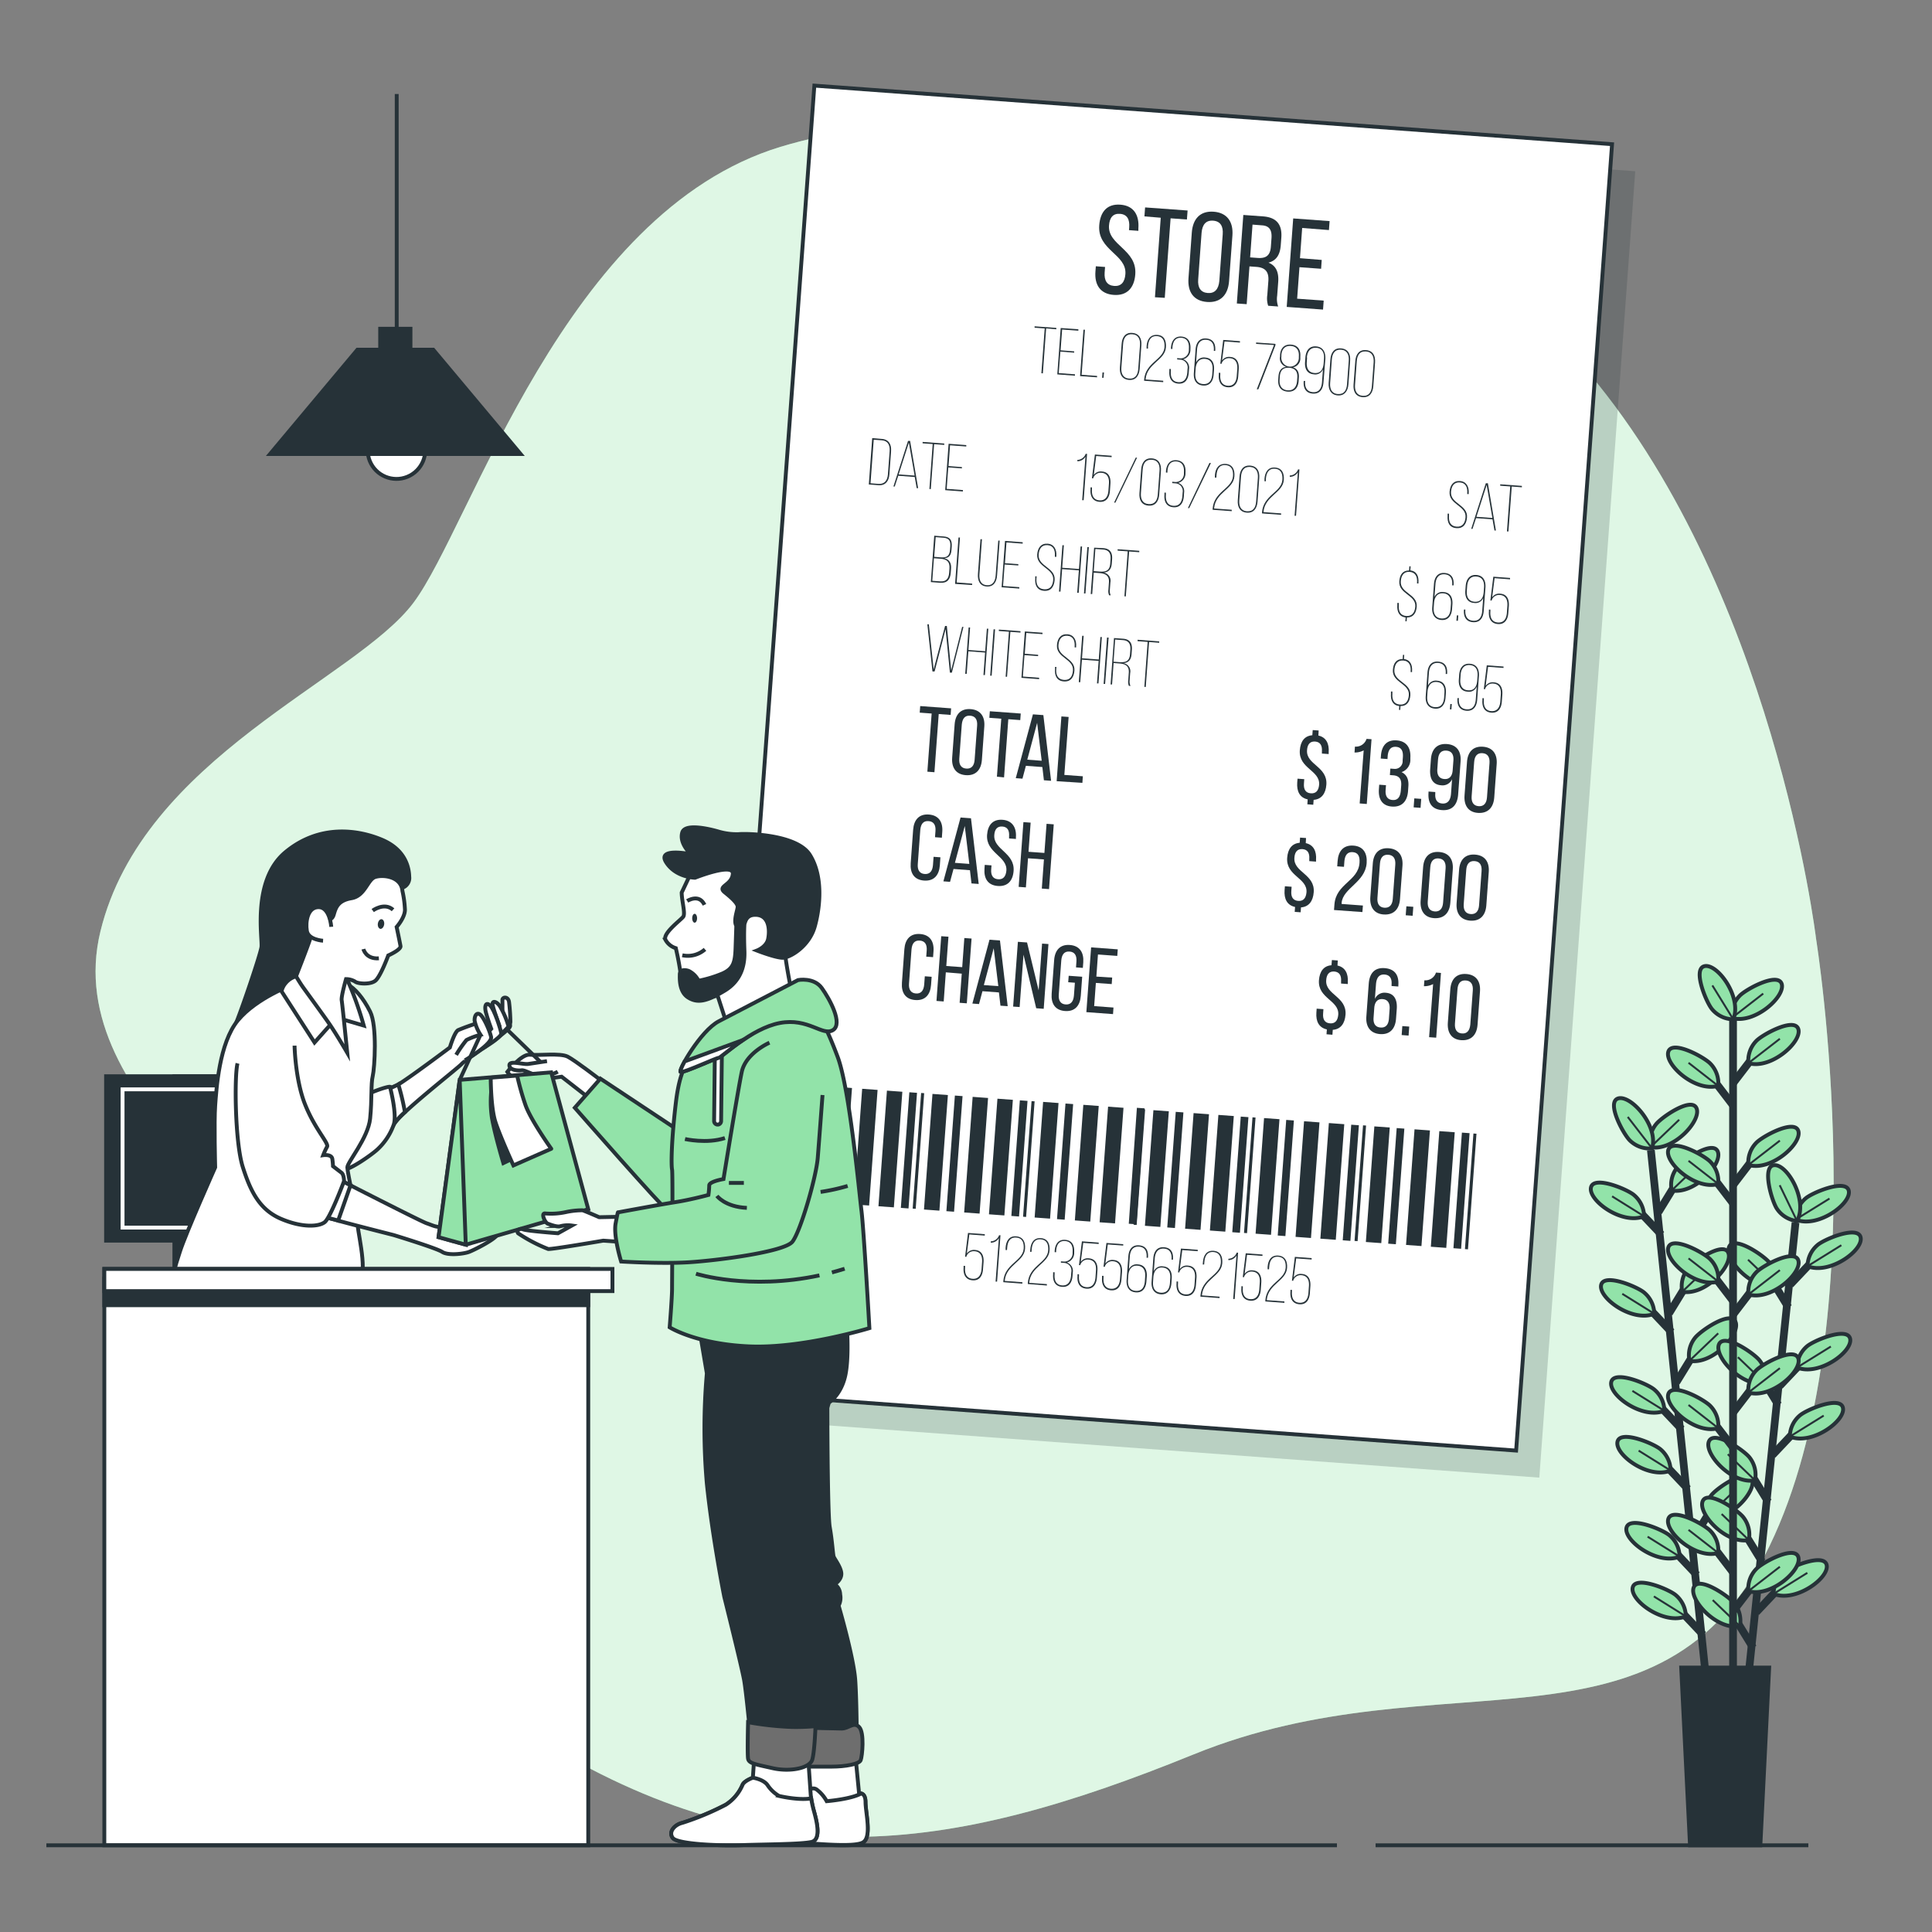 <svg xmlns="http://www.w3.org/2000/svg" viewBox="0 0 500 500"><rect x="0" y="0" width="500" height="500" fill="#808080" stroke="none"/><g id="background-simple"><path d="M470,243s-11-92-61-149S258,21,202,38s-80,98-95,118-70,40-81,85,53,78,62,105-13,63,48,102,109,32,173,6,121,4,149-54S470,243,470,243Z" style="fill:#92E3A9"></path><path d="M470,243s-11-92-61-149S258,21,202,38s-80,98-95,118-70,40-81,85,53,78,62,105-13,63,48,102,109,32,173,6,121,4,149-54S470,243,470,243Z" style="fill:#fff;opacity:0.7"></path></g><g id="Receipt"><rect x="204.08" y="36.26" width="207" height="339" transform="translate(15.88 -21.95) rotate(4.2)" style="fill:#263238;opacity:0.2"></rect><rect x="198.08" y="29.26" width="207" height="339" transform="translate(15.35 -21.53) rotate(4.2)" style="fill:#fff;stroke:#263238;stroke-miterlimit:10"></rect><path d="M294.61,59.12l0,.62-2.43-.18.06-.75c.15-2.06-.55-3.33-2.38-3.47s-2.7,1-2.85,3c-.38,5.14,7.27,6.19,6.8,12.64-.25,3.47-2.09,5.6-5.59,5.34s-5-2.63-4.72-6.1l.1-1.31,2.39.18-.11,1.44c-.15,2.06.61,3.33,2.45,3.47s2.77-1,2.92-3.08c.37-5.1-7.25-6.15-6.77-12.6.26-3.53,2.05-5.61,5.49-5.35S294.87,55.65,294.61,59.12Z" style="fill:#263238"></path><path d="M298.9,76.93l1.5-20.58L296.18,56l.17-2.32,11,.8-.18,2.33-4.22-.31-1.51,20.58Z" style="fill:#263238"></path><path d="M308.44,60.16c.26-3.5,2.16-5.63,5.66-5.37s5.1,2.64,4.85,6.14l-.87,11.85c-.26,3.47-2.16,5.63-5.69,5.37s-5.07-2.67-4.81-6.14Zm1.65,12.16c-.16,2.1.64,3.37,2.47,3.51s2.8-1,3-3.11l.88-12.1c.16-2.06-.6-3.37-2.47-3.51s-2.81,1-3,3.11Z" style="fill:#263238"></path><path d="M326.87,56c3.6.26,5,2.2,4.73,5.61l-.14,1.86c-.19,2.52-1.19,4-3.19,4.5,2,.78,2.71,2.54,2.53,5l-.27,3.57a5.78,5.78,0,0,0,.26,2.78l-2.59-.19a6.14,6.14,0,0,1-.22-2.81l.27-3.6c.19-2.58-1-3.49-3.09-3.65l-1.8-.13-.72,9.78-2.55-.18,1.68-22.91Zm-1.44,10.75c2,.15,3.29-.42,3.47-2.91l.16-2.19c.15-2.06-.52-3.2-2.42-3.33l-2.49-.19-.62,8.48Z" style="fill:#263238"></path><path d="M342.06,67.27l-.16,2.29-5.6-.41-.6,8.15,6.87.5-.17,2.32L333,79.43l1.68-22.9,9.42.69-.17,2.32L337,59l-.57,7.82Z" style="fill:#263238"></path><path d="M269.51,96.59,270.37,85l-2.62-.19,0-.36,5.62.41,0,.36L270.74,85l-.85,11.63Z" style="fill:#263238"></path><path d="M278,90.93l0,.34L274.42,91,274,96.56l4.2.31,0,.36-4.57-.34.88-12,4.57.33,0,.36-4.2-.3-.4,5.38Z" style="fill:#263238"></path><path d="M279.52,97.33l.88-12,.38,0L279.92,97l4,.29,0,.36Z" style="fill:#263238"></path><path d="M285.71,96.39l-.11,1.38-.37,0,.1-1.39Z" style="fill:#263238"></path><path d="M290.28,89c.12-1.7.94-3,2.77-2.84s2.46,1.52,2.33,3.22l-.44,6.1c-.13,1.67-.95,3-2.78,2.84s-2.45-1.54-2.33-3.22Zm-.07,6.13c-.11,1.49.38,2.73,2,2.85s2.26-1,2.37-2.53l.45-6.12c.11-1.47-.39-2.72-2-2.83s-2.27,1-2.37,2.51Z" style="fill:#263238"></path><path d="M301.74,89.9c-.25,3.34-4.89,4.12-5.26,8.24v.07l4.56.33,0,.36-4.94-.36,0-.26c.33-4.48,5-5.17,5.27-8.39.11-1.51-.28-2.78-1.94-2.9s-2.22,1.14-2.33,2.58l0,.65-.36,0,0-.64c.12-1.66.88-3,2.73-2.91S301.86,88.2,301.74,89.9Z" style="fill:#263238"></path><path d="M308.08,90.33l0,.29a2.51,2.51,0,0,1-1.9,2.36,2.27,2.27,0,0,1,1.54,2.52l-.07.93c-.12,1.68-.89,3-2.72,2.85s-2.42-1.54-2.3-3.22l0-.57.38,0,0,.57c-.11,1.47.33,2.73,1.93,2.84s2.23-1.06,2.34-2.55l.06-.91a2,2,0,0,0-1.82-2.35l-.87-.07,0-.34.89.07a2.16,2.16,0,0,0,2.14-2.14l0-.34c.11-1.49-.35-2.73-1.94-2.85s-2.21,1-2.32,2.52l0,.36-.37,0,0-.34c.12-1.68.91-3,2.74-2.85S308.2,88.65,308.08,90.33Z" style="fill:#263238"></path><path d="M314.5,90.73v.08l-.36,0v-.11c.1-1.45-.36-2.64-1.95-2.76s-2.29,1-2.4,2.55l-.24,3.31a2.21,2.21,0,0,1,2.38-1.26c1.79.13,2.37,1.52,2.25,3.18l-.09,1.2c-.12,1.68-.94,3-2.77,2.85s-2.47-1.55-2.35-3.22l.45-6.11c.12-1.69.94-3,2.79-2.84S314.62,89.05,314.5,90.73Zm-5.07,4.64-.08,1.18c-.11,1.49.38,2.72,2,2.84s2.27-1,2.38-2.52l.08-1.18c.11-1.46-.38-2.7-2-2.81S309.54,94,309.43,95.37Z" style="fill:#263238"></path><path d="M316.27,93.29a2.2,2.2,0,0,1,2.12-.91c1.76.12,2.31,1.54,2.19,3.17l-.13,1.82c-.12,1.66-.91,3-2.72,2.85s-2.42-1.56-2.3-3.22l0-.52.38,0,0,.52c-.11,1.45.35,2.71,1.93,2.83s2.23-1.06,2.33-2.52l.14-1.8c.1-1.44-.36-2.7-1.95-2.81A2,2,0,0,0,316.17,94v.14l-.36,0,.76-6.16,4.33.32,0,.36-4-.3Z" style="fill:#263238"></path><path d="M329.71,89.29,325.08,89l0-.36,5,.36,0,.36-4.43,11.39-.4,0Z" style="fill:#263238"></path><path d="M336.52,92.24l0,.4a2.29,2.29,0,0,1-1.91,2.42c1.26.39,1.63,1.43,1.53,2.73l-.05.81c-.13,1.71-1,2.89-2.86,2.75s-2.55-1.43-2.42-3.14l.06-.8c.1-1.34.61-2.27,2-2.48a2.27,2.27,0,0,1-1.59-2.68l0-.4c.12-1.71,1.08-2.79,2.84-2.66S336.65,90.53,336.52,92.24Zm-4.9-.36,0,.43a2.27,2.27,0,1,0,4.52.33l0-.43c.11-1.5-.56-2.57-2.08-2.68S331.73,90.37,331.62,91.88Zm-.4,5.52-.06.84c-.12,1.52.51,2.65,2.07,2.77s2.34-.91,2.45-2.44l.06-.84c.11-1.56-.53-2.43-2.09-2.55S331.33,95.84,331.22,97.4Z" style="fill:#263238"></path><path d="M343,92.89,342.51,99c-.13,1.69-.93,3-2.78,2.86s-2.46-1.49-2.33-3.18v-.09l.36,0v.1c-.11,1.47.4,2.68,2,2.8s2.26-1,2.37-2.57l.25-3.34A2.13,2.13,0,0,1,340,96.87c-1.78-.13-2.37-1.52-2.25-3.18l.09-1.18c.12-1.7.94-3,2.77-2.86S343.08,91.19,343,92.89Zm-4.73-.37-.08,1.18c-.11,1.48.38,2.72,2,2.84s2.26-1,2.37-2.52l.09-1.18c.11-1.47-.39-2.72-2-2.83S338.33,91.05,338.22,92.52Z" style="fill:#263238"></path><path d="M344.31,93c.12-1.69.94-3,2.77-2.84s2.46,1.52,2.33,3.22l-.44,6.1c-.13,1.68-1,3-2.78,2.85s-2.45-1.55-2.33-3.23Zm-.07,6.13c-.11,1.49.38,2.74,2,2.85s2.26-1,2.37-2.53l.45-6.12c.11-1.47-.39-2.71-2-2.83s-2.27,1-2.38,2.52Z" style="fill:#263238"></path><path d="M350.75,93.46c.13-1.7.94-3,2.78-2.85s2.45,1.53,2.33,3.22l-.45,6.1c-.12,1.68-.94,3-2.78,2.85s-2.45-1.54-2.33-3.22Zm-.07,6.13c-.11,1.49.38,2.73,2,2.85s2.26-1,2.37-2.54l.45-6.11c.11-1.48-.39-2.72-2-2.84s-2.26,1-2.37,2.52Z" style="fill:#263238"></path><path d="M228.23,113.59c1.83.14,2.51,1.48,2.38,3.19l-.44,6c-.12,1.69-1,2.92-2.8,2.79l-2.52-.19.88-12Zm-.86,11.64c1.62.11,2.31-1,2.42-2.44l.45-6.05c.11-1.51-.44-2.67-2-2.79l-2.12-.15-.83,11.27Z" style="fill:#263238"></path><path d="M232.47,123.12l-.91,2.78-.34,0,3.78-11.8.53,0,2.08,12.23-.37,0-.5-2.88Zm.1-.34,4.13.3-1.48-8.55Z" style="fill:#263238"></path><path d="M240.53,126.55l.85-11.63-2.61-.19,0-.36,5.6.41,0,.36-2.62-.19-.86,11.63Z" style="fill:#263238"></path><path d="M248.94,120.88l0,.34-3.53-.25-.41,5.55,4.2.31,0,.36-4.58-.34.88-12,4.57.34,0,.36-4.2-.31-.39,5.38Z" style="fill:#263238"></path><path d="M244.17,138.83c1.75.12,2.25,1,2.14,2.65l-.06.77c-.1,1.34-.52,2.12-1.89,2.22,1.41.31,1.87,1.33,1.77,2.72l-.08,1.06c-.12,1.69-.92,2.7-2.74,2.57l-2.41-.18.88-12Zm-.86,5.41c1.66.12,2.43-.22,2.56-2l.06-.8c.1-1.41-.27-2.17-1.78-2.28l-2-.15-.38,5.09Zm0,6.22c1.57.12,2.22-.73,2.33-2.24l.08-1.08c.13-1.73-.65-2.42-2.29-2.54l-1.73-.13-.43,5.84Z" style="fill:#263238"></path><path d="M247.18,151.11l.88-12,.38,0-.85,11.63,4,.3,0,.36Z" style="fill:#263238"></path><path d="M253.47,148.6c-.11,1.44.31,2.73,1.91,2.85s2.2-1.1,2.3-2.54l.67-9,.36,0-.67,9c-.12,1.65-.87,3-2.69,2.87s-2.38-1.59-2.26-3.23l.66-9,.38,0Z" style="fill:#263238"></path><path d="M263.54,146l0,.34L260,146.1l-.41,5.55,4.2.31,0,.36-4.57-.33.88-12,4.57.34,0,.36-4.2-.31-.39,5.38Z" style="fill:#263238"></path><path d="M273.38,143.88v.22l-.38,0,0-.24c.1-1.43-.34-2.67-1.9-2.78s-2.19,1-2.3,2.45c-.22,3.07,4.38,3.32,4.14,6.57-.13,1.67-.91,2.94-2.74,2.8s-2.41-1.5-2.28-3.16l0-.59.36,0-.05.6c-.1,1.46.38,2.65,2,2.76s2.23-1,2.34-2.45c.22-3-4.38-3.26-4.14-6.57.13-1.75,1-2.89,2.69-2.78S273.5,142.23,273.38,143.88Z" style="fill:#263238"></path><path d="M274.88,147.28l-.43,5.83-.38,0,.88-12,.38,0-.43,5.83,4.34.32.42-5.83.38,0-.88,12-.38,0,.43-5.82Z" style="fill:#263238"></path><path d="M281.79,141.59l-.88,12-.38,0,.88-12Z" style="fill:#263238"></path><path d="M285.54,141.86c1.78.13,2.39,1.23,2.27,2.87l-.08,1.08c-.11,1.47-.75,2.24-2.09,2.38a2.12,2.12,0,0,1,1.73,2.54l-.14,1.88a2.64,2.64,0,0,0,.22,1.45l-.41,0a2.71,2.71,0,0,1-.18-1.44l.13-1.89c.13-1.76-.9-2.3-2.45-2.42l-1.48-.11-.4,5.54-.38,0,.88-12Zm-1,6.06c1.66.12,2.65-.23,2.79-2.08l.08-1.1c.11-1.46-.39-2.41-1.93-2.52l-2-.15-.42,5.74Z" style="fill:#263238"></path><path d="M291,154.32l.85-11.63-2.61-.19,0-.36,5.6.41,0,.36-2.62-.19-.86,11.63Z" style="fill:#263238"></path><path d="M365,147.62c1.69.21,2.21,1.58,2.09,3.15l0,.23-.36,0,0-.24c.11-1.42-.36-2.64-1.91-2.76s-2.2,1-2.3,2.43c-.23,3.09,4.37,3.29,4.13,6.54-.11,1.6-.84,2.85-2.54,2.82l-.08,1-.32,0,.07-1c-1.71-.19-2.26-1.54-2.15-3.15l0-.6.38,0,0,.62c-.11,1.46.36,2.65,1.93,2.76s2.23-1,2.34-2.45c.22-3-4.38-3.23-4.14-6.54.12-1.68.88-2.81,2.53-2.79l.08-1.08.32,0Z" style="fill:#263238"></path><path d="M376.19,151.41v.08l-.36,0v-.1c.11-1.45-.36-2.64-1.95-2.76s-2.28,1-2.39,2.55l-.25,3.3a2.21,2.21,0,0,1,2.39-1.25c1.78.13,2.37,1.52,2.25,3.18l-.09,1.2c-.13,1.68-1,3-2.78,2.84s-2.47-1.54-2.35-3.22l.45-6.1c.13-1.7.94-3,2.79-2.84S376.31,149.73,376.19,151.41Zm-5.06,4.64-.09,1.18c-.11,1.49.39,2.72,2,2.83s2.26-1,2.37-2.51l.09-1.18c.1-1.46-.39-2.7-2-2.82S371.23,154.64,371.13,156.05Z" style="fill:#263238"></path><path d="M377.4,159.26l-.1,1.39-.38,0,.11-1.38Z" style="fill:#263238"></path><path d="M384.43,152.08l-.45,6.08c-.13,1.7-.93,3-2.78,2.86s-2.46-1.49-2.33-3.18v-.09l.36,0v.1c-.11,1.48.4,2.68,2,2.8s2.26-1,2.37-2.56l.25-3.34a2.15,2.15,0,0,1-2.37,1.29c-1.78-.13-2.37-1.52-2.25-3.18l.09-1.19c.12-1.69.94-3,2.78-2.86S384.55,150.38,384.43,152.08Zm-4.73-.37-.09,1.19c-.11,1.47.39,2.71,2,2.83s2.26-1,2.37-2.51l.09-1.19c.11-1.47-.39-2.71-2-2.83S379.81,150.24,379.7,151.71Z" style="fill:#263238"></path><path d="M386.17,154.57a2.21,2.21,0,0,1,2.12-.92c1.77.13,2.31,1.55,2.2,3.18l-.14,1.82c-.12,1.66-.91,3-2.72,2.85s-2.42-1.56-2.3-3.22l0-.52.38,0,0,.52c-.11,1.45.35,2.71,1.93,2.82s2.23-1,2.34-2.51l.13-1.8c.1-1.44-.36-2.7-1.95-2.81a2,2,0,0,0-2.09,1.29v.14l-.36,0,.76-6.16,4.33.32,0,.36-4-.3Z" style="fill:#263238"></path><path d="M241.87,173.78l-.55,0L240,161.58l.38,0,1.25,11.64L244.58,162l.46,0,1.12,11.49L249,162.24l.34,0-3,11.84-.5,0-1.12-11.25Z" style="fill:#263238"></path><path d="M250.61,168.56l-.43,5.83-.38,0,.88-12,.38,0-.43,5.83,4.34.32.43-5.83.37,0-.88,12-.37,0,.42-5.83Z" style="fill:#263238"></path><path d="M257.52,162.87l-.88,12-.38,0,.88-12Z" style="fill:#263238"></path><path d="M260.26,175.13l.85-11.64-2.61-.19,0-.36,5.6.41,0,.36-2.62-.19-.86,11.63Z" style="fill:#263238"></path><path d="M268.66,169.46l0,.34-3.53-.26-.41,5.55,4.2.31,0,.36-4.57-.34.88-12,4.57.33,0,.36-4.2-.3-.39,5.38Z" style="fill:#263238"></path><path d="M278.5,167.32v.22l-.38,0,0-.24c.1-1.42-.34-2.66-1.9-2.77s-2.19,1-2.3,2.45c-.22,3.07,4.38,3.32,4.14,6.57-.12,1.66-.91,2.93-2.74,2.8s-2.41-1.5-2.28-3.17l0-.58.36,0-.05.6c-.1,1.45.38,2.64,2,2.76s2.22-1,2.33-2.45c.22-3-4.38-3.27-4.14-6.57.13-1.75,1-2.9,2.69-2.79S278.63,165.67,278.5,167.32Z" style="fill:#263238"></path><path d="M280,170.72l-.43,5.82-.38,0,.88-12,.38,0-.43,5.82,4.34.32.42-5.82.38,0-.88,12-.38,0,.43-5.82Z" style="fill:#263238"></path><path d="M286.91,165,286,177l-.38,0,.88-12Z" style="fill:#263238"></path><path d="M290.66,165.3c1.78.13,2.39,1.22,2.27,2.87l-.08,1.08c-.11,1.47-.75,2.24-2.08,2.38a2.12,2.12,0,0,1,1.72,2.54l-.14,1.88a2.65,2.65,0,0,0,.22,1.45l-.41,0A2.75,2.75,0,0,1,292,176l.13-1.88c.13-1.77-.89-2.31-2.45-2.42l-1.48-.11-.4,5.54-.38,0,.88-12Zm-1,6.06c1.66.12,2.66-.24,2.79-2.09l.08-1.09c.11-1.46-.39-2.41-1.93-2.52l-2-.15-.42,5.74Z" style="fill:#263238"></path><path d="M296.16,177.76l.85-11.63-2.61-.2,0-.36,5.6.42,0,.36-2.62-.2-.86,11.64Z" style="fill:#263238"></path><path d="M363.34,170.56c1.69.21,2.21,1.58,2.1,3.15l0,.23-.36,0,0-.24c.1-1.42-.36-2.65-1.92-2.76s-2.19,1-2.3,2.43c-.22,3.09,4.38,3.29,4.14,6.54-.11,1.6-.84,2.85-2.55,2.81l-.07,1-.32,0,.07-1c-1.71-.19-2.27-1.54-2.15-3.16l0-.6.37,0,0,.62c-.11,1.46.35,2.64,1.93,2.76s2.23-1,2.33-2.45c.23-3-4.38-3.23-4.13-6.54.12-1.68.87-2.81,2.53-2.79l.08-1.08.32,0Z" style="fill:#263238"></path><path d="M374.51,174.34v.09l-.36,0v-.1c.1-1.46-.36-2.64-1.95-2.76s-2.29,1-2.4,2.54l-.24,3.31a2.21,2.21,0,0,1,2.38-1.25c1.79.13,2.37,1.51,2.25,3.18l-.09,1.2c-.12,1.68-.94,3-2.77,2.84s-2.47-1.54-2.35-3.22l.45-6.1c.12-1.7.94-3,2.79-2.84S374.63,172.66,374.51,174.34ZM369.44,179l-.08,1.18c-.11,1.49.38,2.71,2,2.83s2.27-1,2.38-2.51l.08-1.18c.11-1.46-.38-2.7-2-2.82S369.55,177.58,369.44,179Z" style="fill:#263238"></path><path d="M375.72,182.2l-.1,1.39-.38,0,.1-1.39Z" style="fill:#263238"></path><path d="M382.74,175l-.44,6.08c-.13,1.7-.93,3-2.78,2.86s-2.46-1.49-2.33-3.18v-.09l.36,0v.1c-.11,1.47.4,2.68,2,2.8s2.27-1,2.38-2.57l.25-3.34A2.14,2.14,0,0,1,379.8,179c-1.79-.13-2.37-1.51-2.25-3.18l.09-1.18c.12-1.69.94-3,2.77-2.86S382.87,173.32,382.74,175Zm-4.73-.37-.08,1.19c-.11,1.47.38,2.71,2,2.83s2.26-1,2.37-2.52l.09-1.18c.11-1.47-.39-2.71-2-2.83S378.12,173.18,378,174.65Z" style="fill:#263238"></path><path d="M384.49,177.51a2.19,2.19,0,0,1,2.12-.92c1.76.13,2.31,1.55,2.19,3.18l-.13,1.81c-.12,1.67-.91,3-2.73,2.85s-2.41-1.55-2.29-3.21l0-.52.37,0,0,.51c-.11,1.46.35,2.72,1.92,2.83s2.24-1.06,2.34-2.51l.13-1.8c.11-1.44-.35-2.7-1.94-2.82a2,2,0,0,0-2.1,1.3v.14l-.36,0,.77-6.16,4.33.31,0,.36-4-.29Z" style="fill:#263238"></path><path d="M240,199.71l1.11-15.05-3.09-.23.13-1.7,8,.59-.13,1.7-3.08-.23-1.11,15.06Z" style="fill:#263238"></path><path d="M247.06,187.45c.19-2.56,1.58-4.12,4.14-3.93s3.73,1.93,3.54,4.49l-.63,8.67c-.19,2.54-1.58,4.12-4.17,3.93s-3.7-2-3.52-4.5Zm1.2,8.9c-.11,1.53.47,2.46,1.81,2.56s2.05-.74,2.16-2.27l.65-8.86c.11-1.51-.44-2.46-1.81-2.56s-2,.76-2.16,2.27Z" style="fill:#263238"></path><path d="M258,201,259.13,186l-3.09-.23.13-1.7,8,.59-.13,1.7-3.09-.23-1.1,15.06Z" style="fill:#263238"></path><path d="M265.5,198.19l-.89,3.33-1.73-.13,4.44-16.52,2.7.2,2,17-1.86-.14-.4-3.42Zm.36-1.59,3.73.28-1.18-9.81Z" style="fill:#263238"></path><path d="M273.46,202.17l1.23-16.76,1.87.14-1.11,15,4.79.35-.12,1.7Z" style="fill:#263238"></path><path d="M341.2,190.36c2,.44,2.83,2.09,2.66,4.34l0,.45-1.75-.13,0-.57c.11-1.49-.42-2.44-1.76-2.54s-2,.77-2.09,2.25c-.28,3.76,5.35,4.2,5,8.92-.16,2.25-1.24,3.78-3.29,3.92l-.1,1.27-1.53-.12.09-1.27c-2.06-.44-2.87-2.08-2.71-4.36l.08-1,1.74.13-.08,1.15c-.11,1.51.45,2.42,1.79,2.51s2-.71,2.14-2.22c.27-3.74-5.33-4.19-5-8.91.17-2.3,1.21-3.74,3.24-3.9l.1-1.34,1.54.11Z" style="fill:#263238"></path><path d="M352.92,194.2a4.94,4.94,0,0,1-2.37.55l.11-1.53a2.88,2.88,0,0,0,3-2l1.29.09-1.23,16.76-1.84-.14Z" style="fill:#263238"></path><path d="M365,196.1l0,.43a3.35,3.35,0,0,1-2.29,3.3c1.38.63,1.9,1.94,1.78,3.62l-.09,1.29c-.19,2.56-1.51,4.15-4.1,4s-3.63-1.95-3.44-4.51l.08-1.15,1.75.13-.09,1.27c-.12,1.5.44,2.46,1.78,2.56s2-.74,2.15-2.44l.1-1.3c.12-1.65-.52-2.49-1.93-2.64l-1-.08.12-1.67,1.1.08A2,2,0,0,0,363,196.8l.06-.77c.13-1.72-.41-2.65-1.77-2.75s-2,.79-2.15,2.3l-.06.86-1.75-.13.06-.76c.19-2.57,1.51-4.13,4.07-3.94S365.15,193.54,365,196.1Z" style="fill:#263238"></path><path d="M367.81,206.75l-.17,2.32-1.79-.13.17-2.32Z" style="fill:#263238"></path><path d="M378,197.06l-.63,8.54c-.2,2.66-1.52,4.25-4.2,4.05s-3.66-1.93-3.47-4.49l0-.31,1.75.13,0,.43c-.11,1.51.47,2.44,1.81,2.54s2.13-.76,2.26-2.53l.27-3.76a2.68,2.68,0,0,1-2.83,1.57c-2.16-.16-3-1.76-2.83-4.18l.19-2.56c.19-2.56,1.56-4.12,4.14-3.93S378.19,194.49,378,197.06Zm-5.84-.53-.18,2.52c-.11,1.5.47,2.46,1.81,2.56s2.05-.76,2.16-2.27l.19-2.52c.11-1.53-.45-2.46-1.81-2.56S372.28,195,372.17,196.53Z" style="fill:#263238"></path><path d="M379.66,197.18c.18-2.56,1.57-4.12,4.13-3.93s3.74,1.93,3.55,4.49l-.63,8.64c-.19,2.56-1.58,4.15-4.17,4s-3.71-2-3.52-4.52Zm1.2,8.89c-.11,1.51.47,2.47,1.81,2.57s2.05-.77,2.16-2.28l.65-8.85c.11-1.53-.44-2.49-1.81-2.59s-2.05.76-2.16,2.3Z" style="fill:#263238"></path><path d="M243.86,215.29l-.11,1.51-1.77-.13.12-1.61c.11-1.5-.42-2.46-1.79-2.56s-2,.77-2.14,2.28l-.65,8.85c-.11,1.51.45,2.47,1.79,2.56s2-.76,2.14-2.27l.16-2.18,1.77.13-.15,2.09c-.19,2.53-1.51,4.12-4.09,3.93s-3.64-1.95-3.45-4.49l.63-8.66c.19-2.54,1.51-4.13,4.07-3.94S244.05,212.75,243.86,215.29Z" style="fill:#263238"></path><path d="M246.77,224.89l-.9,3.33-1.72-.13,4.44-16.52,2.7.2,2,17-1.87-.14-.4-3.42Zm.36-1.59,3.73.28-1.18-9.81Z" style="fill:#263238"></path><path d="M262.92,216.66l0,.46-1.77-.13,0-.55c.11-1.51-.4-2.44-1.74-2.54s-2,.75-2.09,2.23c-.27,3.76,5.33,4.53,5,9.25-.18,2.54-1.53,4.1-4.09,3.91s-3.63-1.93-3.45-4.46l.07-1,1.75.13-.08,1.05c-.11,1.51.45,2.44,1.79,2.54s2-.74,2.14-2.25c.27-3.74-5.3-4.51-5-9.22.19-2.59,1.51-4.1,4-3.92S263.1,214.13,262.92,216.66Z" style="fill:#263238"></path><path d="M266.05,222.12l-.55,7.54-1.87-.14,1.23-16.76,1.87.14-.55,7.54,4.11.3.56-7.54,1.86.14-1.22,16.76-1.87-.14.55-7.54Z" style="fill:#263238"></path><path d="M337.93,218.2c2,.43,2.83,2.08,2.66,4.33l0,.46-1.75-.13,0-.58c.11-1.48-.42-2.43-1.76-2.53s-2,.77-2.09,2.25c-.28,3.76,5.35,4.19,5,8.91-.16,2.25-1.24,3.78-3.29,3.92l-.1,1.27-1.53-.11.09-1.27c-2.06-.44-2.88-2.09-2.71-4.36l.08-1,1.74.13-.08,1.15c-.11,1.5.45,2.41,1.79,2.51s2-.72,2.14-2.23c.27-3.73-5.33-4.19-5-8.91.17-2.29,1.21-3.73,3.24-3.9l.1-1.34,1.54.11Z" style="fill:#263238"></path><path d="M353.69,223.37c-.37,5-6.17,6.46-6.48,10.31l0,.26,5.51.41-.13,1.69-7.35-.53.11-1.44c.4-5.41,6.15-6,6.49-10.76.13-1.73-.38-2.68-1.77-2.78s-2,.84-2.14,2.32l-.11,1.48-1.75-.12.1-1.37c.19-2.56,1.49-4.17,4.07-4S353.88,220.81,353.69,223.37Z" style="fill:#263238"></path><path d="M355.28,223.46c.18-2.56,1.57-4.12,4.13-3.93s3.74,1.94,3.55,4.5l-.64,8.64c-.18,2.56-1.57,4.14-4.16,4s-3.71-2-3.52-4.52Zm1.2,8.9c-.12,1.51.46,2.47,1.8,2.56s2.06-.76,2.17-2.27l.65-8.86c.11-1.53-.44-2.48-1.81-2.58s-2.05.76-2.16,2.29Z" style="fill:#263238"></path><path d="M365.76,234.68l-.17,2.32-1.79-.13.17-2.32Z" style="fill:#263238"></path><path d="M368.3,224.42c.18-2.56,1.57-4.12,4.13-3.93s3.74,1.93,3.55,4.49l-.63,8.64c-.19,2.57-1.58,4.15-4.17,4s-3.71-2-3.52-4.52Zm1.2,8.9c-.11,1.5.47,2.46,1.81,2.56s2.05-.77,2.16-2.27l.65-8.86c.11-1.53-.44-2.49-1.81-2.59s-2.05.77-2.16,2.3Z" style="fill:#263238"></path><path d="M377.61,225.1c.18-2.56,1.57-4.12,4.14-3.93s3.73,1.93,3.54,4.5l-.63,8.64c-.19,2.56-1.58,4.14-4.17,3.95s-3.71-2-3.52-4.52Zm1.2,8.9c-.11,1.51.47,2.46,1.81,2.56s2.05-.76,2.16-2.27l.65-8.86c.11-1.53-.44-2.48-1.81-2.58s-2.05.76-2.16,2.29Z" style="fill:#263238"></path><path d="M241.59,246.21l-.11,1.5-1.77-.13.12-1.6c.11-1.51-.42-2.46-1.79-2.56s-2,.77-2.14,2.27l-.65,8.86c-.11,1.51.45,2.46,1.79,2.56s2-.76,2.14-2.27l.16-2.18,1.77.13-.15,2.08c-.19,2.54-1.51,4.13-4.09,3.94s-3.64-1.95-3.45-4.49l.63-8.67c.19-2.53,1.51-4.12,4.07-3.93S241.78,243.67,241.59,246.21Z" style="fill:#263238"></path><path d="M244.78,251.64l-.55,7.54-1.87-.14,1.23-16.75,1.87.13L244.9,250l4.12.3.55-7.54,1.87.14-1.23,16.76-1.86-.14.55-7.54Z" style="fill:#263238"></path><path d="M254.26,256.52l-.89,3.33-1.72-.13,4.43-16.52,2.71.2,2,17-1.87-.13-.4-3.43Zm.36-1.58,3.74.27-1.19-9.81Z" style="fill:#263238"></path><path d="M263.88,260.62l-1.68-.12,1.23-16.76,2.37.17,3,12.4.89-12.11,1.65.12-1.23,16.76-1.94-.15-3.29-13.86Z" style="fill:#263238"></path><path d="M280.35,249.05l-.11,1.44-1.77-.13.11-1.54c.11-1.5-.42-2.46-1.78-2.56s-2,.77-2.14,2.28l-.65,8.85c-.12,1.51.44,2.47,1.78,2.56s2-.76,2.14-2.27l.25-3.35-1.73-.13.13-1.67,3.49.25-.36,4.94c-.19,2.53-1.51,4.12-4.09,3.93s-3.64-1.95-3.45-4.49l.64-8.66c.18-2.54,1.5-4.13,4.06-3.94S280.53,246.51,280.35,249.05Z" style="fill:#263238"></path><path d="M287.83,253l-.12,1.68-4.1-.3-.44,6,5,.37-.12,1.7-6.9-.51,1.23-16.76,6.9.51-.13,1.7-5-.37-.41,5.72Z" style="fill:#263238"></path><path d="M250.22,324.41a2.24,2.24,0,0,1,2.12-.92c1.77.13,2.32,1.55,2.2,3.18l-.14,1.82c-.12,1.66-.9,3-2.72,2.85s-2.42-1.56-2.3-3.22l0-.52.38,0,0,.52c-.11,1.45.35,2.71,1.93,2.83s2.23-1.06,2.34-2.52l.13-1.8c.1-1.44-.35-2.7-1.95-2.81a2,2,0,0,0-2.09,1.29v.14l-.36,0,.76-6.16,4.34.32,0,.36-4-.3Z" style="fill:#263238"></path><path d="M258.51,320.42a2.41,2.41,0,0,1-2.1,1.19l0-.35a2.34,2.34,0,0,0,2.15-1.58l.36,0-.88,12-.38,0Z" style="fill:#263238"></path><path d="M265.28,323.19c-.24,3.34-4.88,4.12-5.25,8.24v.07l4.56.34,0,.36-4.93-.37,0-.25c.33-4.49,5-5.18,5.27-8.4.11-1.51-.28-2.78-1.94-2.9s-2.23,1.14-2.33,2.58l-.05.65-.36,0,0-.64c.12-1.66.88-3.05,2.73-2.91S265.41,321.49,265.28,323.19Z" style="fill:#263238"></path><path d="M271.62,323.65c-.24,3.34-4.88,4.12-5.25,8.25V332l4.56.33,0,.36L266,332.3l0-.26c.33-4.49,5-5.18,5.27-8.4.11-1.51-.28-2.77-1.94-2.9s-2.22,1.15-2.33,2.59l-.05.65-.36,0,.05-.63c.12-1.66.88-3.05,2.73-2.92S271.75,322,271.62,323.65Z" style="fill:#263238"></path><path d="M278,324.08l0,.29a2.53,2.53,0,0,1-1.9,2.36,2.3,2.3,0,0,1,1.54,2.53l-.07.92c-.12,1.68-.89,3-2.72,2.85s-2.42-1.54-2.3-3.22l0-.56.38,0,0,.56c-.11,1.48.33,2.73,1.92,2.85s2.23-1.06,2.34-2.55l.07-.91a2,2,0,0,0-1.82-2.36l-.88-.06,0-.34.89.06a2.15,2.15,0,0,0,2.14-2.13l0-.34c.11-1.5-.35-2.73-1.94-2.85s-2.22,1-2.32,2.52l0,.36-.38,0,0-.34c.12-1.68.9-3,2.74-2.85S278.09,322.4,278,324.08Z" style="fill:#263238"></path><path d="M279.7,326.57a2.19,2.19,0,0,1,2.11-.91c1.77.13,2.32,1.55,2.2,3.17l-.13,1.82c-.13,1.66-.91,3-2.73,2.85s-2.42-1.56-2.29-3.22l0-.51.38,0,0,.52c-.1,1.46.36,2.71,1.93,2.83s2.23-1.06,2.34-2.52l.13-1.8c.11-1.44-.35-2.69-1.94-2.81a2,2,0,0,0-2.1,1.29v.14l-.36,0,.76-6.16,4.34.32,0,.36-4-.29Z" style="fill:#263238"></path><path d="M286.06,327a2.19,2.19,0,0,1,2.11-.92c1.77.13,2.32,1.55,2.2,3.18l-.14,1.82c-.12,1.66-.9,3-2.72,2.85s-2.42-1.56-2.3-3.22l0-.52.38,0,0,.52c-.11,1.45.35,2.71,1.93,2.82s2.23-1.05,2.34-2.51l.13-1.8c.11-1.44-.35-2.7-1.95-2.81a2,2,0,0,0-2.09,1.29v.14l-.36,0,.76-6.16,4.34.32,0,.35-4-.29Z" style="fill:#263238"></path><path d="M297.1,325.42v.08l-.36,0v-.11c.1-1.45-.36-2.64-1.95-2.76s-2.29,1-2.4,2.55l-.24,3.31a2.21,2.21,0,0,1,2.38-1.26c1.79.13,2.37,1.52,2.25,3.18l-.09,1.2c-.12,1.68-.94,3-2.77,2.85s-2.47-1.55-2.35-3.23l.45-6.1c.12-1.69.94-3,2.79-2.84S297.22,323.74,297.1,325.42ZM292,330.06l-.08,1.18c-.11,1.49.38,2.72,2,2.84s2.26-1,2.37-2.52l.08-1.18c.11-1.46-.38-2.7-2-2.82S292.14,328.65,292,330.06Z" style="fill:#263238"></path><path d="M303.56,325.89V326l-.36,0v-.1c.1-1.46-.36-2.65-1.95-2.76s-2.28,1-2.4,2.54l-.24,3.31a2.2,2.2,0,0,1,2.39-1.25c1.78.13,2.37,1.51,2.24,3.18l-.08,1.19c-.13,1.68-1,3-2.78,2.85s-2.47-1.54-2.35-3.22l.45-6.1c.12-1.7.94-3,2.79-2.85S303.68,324.21,303.56,325.89Zm-5.07,4.64-.08,1.19c-.11,1.49.38,2.71,2,2.83s2.26-1,2.37-2.51l.08-1.19c.11-1.45-.38-2.69-2-2.81S298.6,329.13,298.49,330.53Z" style="fill:#263238"></path><path d="M305.33,328.45a2.2,2.2,0,0,1,2.12-.91c1.77.13,2.32,1.55,2.2,3.17l-.14,1.82c-.12,1.66-.91,3-2.72,2.85s-2.42-1.56-2.3-3.22l0-.51.38,0,0,.51c-.11,1.46.35,2.71,1.93,2.83s2.23-1.06,2.34-2.52l.13-1.8c.1-1.44-.36-2.69-1.95-2.81a2,2,0,0,0-2.09,1.29v.14l-.36,0,.76-6.16,4.34.32,0,.36-4-.29Z" style="fill:#263238"></path><path d="M316.32,326.93c-.25,3.34-4.89,4.12-5.26,8.25v.07l4.56.33,0,.36-4.94-.36,0-.26c.33-4.49,5-5.18,5.27-8.4.11-1.51-.28-2.78-1.94-2.9s-2.22,1.15-2.33,2.59l-.05.65-.36,0,.05-.63c.12-1.66.88-3.06,2.73-2.92S316.44,325.23,316.32,326.93Z" style="fill:#263238"></path><path d="M320,324.92a2.39,2.39,0,0,1-2.1,1.19l0-.34a2.34,2.34,0,0,0,2.15-1.58l.36,0-.88,12-.38,0Z" style="fill:#263238"></path><path d="M322.11,329.68a2.2,2.2,0,0,1,2.12-.91c1.76.13,2.31,1.55,2.19,3.17l-.13,1.82c-.12,1.66-.91,3-2.73,2.85s-2.41-1.55-2.29-3.22l0-.51.37,0,0,.51c-.11,1.46.35,2.71,1.92,2.83s2.24-1.06,2.34-2.52l.13-1.8c.11-1.43-.35-2.69-1.94-2.81a2,2,0,0,0-2.1,1.3v.13l-.36,0,.77-6.17,4.33.32,0,.36-4-.29Z" style="fill:#263238"></path><path d="M333.09,328.16c-.24,3.34-4.88,4.12-5.25,8.25v.07l4.56.33,0,.36-4.93-.36,0-.26c.32-4.49,5-5.18,5.26-8.4.11-1.51-.28-2.77-1.94-2.9s-2.22,1.15-2.32,2.59l-.05.65-.36,0,0-.63c.12-1.66.87-3.05,2.72-2.92S333.22,326.47,333.09,328.16Z" style="fill:#263238"></path><path d="M334.81,330.61a2.19,2.19,0,0,1,2.11-.91c1.77.13,2.32,1.55,2.2,3.18l-.13,1.81c-.13,1.67-.91,3-2.73,2.85s-2.42-1.55-2.29-3.22l0-.51.38,0,0,.51c-.1,1.46.35,2.72,1.93,2.83s2.23-1.06,2.34-2.51l.13-1.8c.11-1.44-.35-2.7-1.95-2.82a2,2,0,0,0-2.09,1.3v.13l-.36,0,.76-6.17,4.34.32,0,.36-4-.29Z" style="fill:#263238"></path><path d="M346.14,249.88c2,.44,2.83,2.09,2.67,4.34l0,.45-1.74-.13,0-.57c.11-1.48-.42-2.44-1.76-2.54s-2,.77-2.09,2.26c-.28,3.75,5.34,4.19,5,8.91-.17,2.25-1.24,3.78-3.3,3.92l-.09,1.27-1.53-.12.09-1.26c-2.06-.44-2.88-2.09-2.71-4.37l.07-1,1.75.13-.08,1.15c-.12,1.51.44,2.42,1.78,2.52s2-.72,2.14-2.23c.28-3.74-5.32-4.19-5-8.91.17-2.3,1.22-3.74,3.25-3.9l.1-1.34,1.53.11Z" style="fill:#263238"></path><path d="M361.89,255l0,.31-1.75-.13,0-.43c.11-1.51-.45-2.44-1.81-2.54s-2.1.76-2.23,2.56l-.28,3.75a2.71,2.71,0,0,1,2.84-1.59c2.15.16,3,1.78,2.82,4.2l-.19,2.54c-.19,2.56-1.58,4.14-4.14,3.95s-3.73-2-3.54-4.52l.62-8.54c.2-2.66,1.52-4.22,4.17-4S362.08,252.45,361.89,255Zm-6.23,5.85-.18,2.51c-.12,1.51.44,2.46,1.8,2.56s2.06-.76,2.17-2.27l.18-2.51c.11-1.51-.47-2.47-1.81-2.57S355.77,259.35,355.66,260.86Z" style="fill:#263238"></path><path d="M364.71,265.68l-.17,2.33-1.79-.14.17-2.32Z" style="fill:#263238"></path><path d="M370.89,254.68a5,5,0,0,1-2.38.55l.12-1.53a2.87,2.87,0,0,0,3-2l1.29.1-1.23,16.75-1.84-.13Z" style="fill:#263238"></path><path d="M375.34,256c.19-2.56,1.58-4.12,4.14-3.93s3.73,1.93,3.54,4.49l-.63,8.64c-.19,2.56-1.58,4.15-4.17,4s-3.7-2-3.52-4.52Zm1.2,8.9c-.11,1.5.47,2.46,1.81,2.56s2-.77,2.16-2.27l.65-8.86c.11-1.53-.44-2.49-1.81-2.59s-2.05.77-2.16,2.3Z" style="fill:#263238"></path><path d="M280.92,118.18a2.39,2.39,0,0,1-2.1,1.19l0-.34a2.36,2.36,0,0,0,2.15-1.58l.36,0-.88,12-.38,0Z" style="fill:#263238"></path><path d="M283.07,122.94a2.2,2.2,0,0,1,2.12-.91c1.76.12,2.31,1.54,2.19,3.17l-.13,1.82c-.12,1.66-.91,3-2.72,2.85s-2.42-1.56-2.3-3.22l0-.51.37,0,0,.52c-.11,1.45.35,2.71,1.92,2.83s2.24-1.06,2.34-2.52l.13-1.8c.11-1.44-.35-2.7-1.94-2.81a2,2,0,0,0-2.1,1.29v.14l-.36,0,.77-6.16,4.33.32,0,.36-4-.3Z" style="fill:#263238"></path><path d="M294.27,118.44l-5.61,11.64-.34,0,5.61-11.65Z" style="fill:#263238"></path><path d="M295.34,121.48c.13-1.7.94-3,2.78-2.85s2.45,1.53,2.33,3.22L300,128c-.12,1.68-.94,3-2.78,2.85s-2.45-1.54-2.33-3.22Zm-.07,6.13c-.11,1.49.39,2.73,2,2.85s2.26-1,2.37-2.53l.45-6.12c.11-1.48-.38-2.72-2-2.83s-2.26,1-2.37,2.51Z" style="fill:#263238"></path><path d="M306.8,122.32l0,.29a2.51,2.51,0,0,1-1.89,2.36,2.28,2.28,0,0,1,1.53,2.52l-.06.93c-.13,1.68-.89,3-2.73,2.85s-2.42-1.54-2.29-3.22l0-.56.37,0,0,.57c-.11,1.47.34,2.73,1.93,2.84s2.23-1,2.34-2.55l.07-.9a2,2,0,0,0-1.83-2.36l-.87-.06,0-.35.89.07a2.15,2.15,0,0,0,2.14-2.14l0-.34c.11-1.49-.35-2.73-1.95-2.85s-2.21,1-2.32,2.52l0,.36-.38,0,0-.34c.13-1.68.91-3,2.74-2.85S306.93,120.64,306.8,122.32Z" style="fill:#263238"></path><path d="M313.38,119.84l-5.61,11.65-.34,0L313,119.81Z" style="fill:#263238"></path><path d="M319.46,123.28c-.24,3.34-4.88,4.12-5.25,8.25v.07l4.56.33,0,.36-4.94-.36,0-.26c.33-4.49,5-5.18,5.27-8.4.11-1.51-.28-2.77-1.94-2.9s-2.22,1.15-2.33,2.59l-.05.65-.36,0,0-.63c.12-1.66.88-3,2.73-2.92S319.59,121.59,319.46,123.28Z" style="fill:#263238"></path><path d="M320.79,123.35c.12-1.7.94-3,2.77-2.85s2.46,1.52,2.33,3.22l-.44,6.1c-.13,1.68-.95,3-2.78,2.85s-2.45-1.55-2.33-3.22Zm-.07,6.12c-.11,1.49.38,2.74,2,2.85s2.26-1,2.37-2.53l.45-6.12c.11-1.47-.39-2.71-2-2.83s-2.27,1-2.37,2.52Z" style="fill:#263238"></path><path d="M332.25,124.22c-.25,3.34-4.89,4.12-5.26,8.25v.06l4.56.34,0,.36-4.94-.36,0-.26c.33-4.49,5-5.18,5.27-8.4.11-1.51-.28-2.78-1.94-2.9s-2.22,1.15-2.33,2.59l0,.65-.36,0,0-.63c.12-1.66.88-3.06,2.73-2.92S332.37,122.52,332.25,124.22Z" style="fill:#263238"></path><path d="M335.89,122.21a2.39,2.39,0,0,1-2.1,1.19l0-.34a2.35,2.35,0,0,0,2.15-1.58l.35,0-.88,12-.37,0Z" style="fill:#263238"></path><path d="M380.1,127.64l0,.23-.38,0,0-.24c.11-1.42-.34-2.66-1.9-2.78s-2.19,1-2.3,2.45c-.22,3.07,4.38,3.32,4.14,6.58-.12,1.66-.9,2.93-2.74,2.8s-2.4-1.51-2.28-3.17l0-.58.36,0,0,.6c-.11,1.46.37,2.65,1.95,2.77s2.22-1,2.33-2.45c.22-3-4.38-3.27-4.13-6.58.12-1.74,1-2.89,2.68-2.78S380.22,126,380.1,127.64Z" style="fill:#263238"></path><path d="M382,134.09l-.91,2.77-.34,0,3.78-11.8.53,0,2.08,12.23-.37,0-.5-2.88Zm.1-.34,4.13.3-1.48-8.55Z" style="fill:#263238"></path><path d="M390,137.52l.85-11.63-2.6-.19,0-.36,5.61.41,0,.36-2.62-.2-.86,11.64Z" style="fill:#263238"></path><rect x="211.65" y="281.1" width="4" height="30" transform="translate(22.24 -14.84) rotate(4.2)" style="fill:#263238"></rect><rect x="222.05" y="281.87" width="4" height="30" transform="translate(22.32 -15.6) rotate(4.2)" style="fill:#263238"></rect><rect x="217.44" y="281.45" width="1.99" height="30" transform="translate(22.27 -15.19) rotate(4.2)" style="fill:#263238"></rect><rect x="228.46" y="282.34" width="4" height="30" transform="translate(22.37 -16.06) rotate(4.2)" style="fill:#263238"></rect><rect x="237.27" y="282.86" width="0.79" height="30" transform="translate(22.42 -16.58) rotate(4.19)" style="fill:#263238"></rect><rect x="234.26" y="282.69" width="1.99" height="30" transform="translate(22.41 -16.41) rotate(4.2)" style="fill:#263238"></rect><rect x="240.24" y="283.2" width="4" height="30" transform="translate(22.47 -16.93) rotate(4.2)" style="fill:#263238"></rect><rect x="250.64" y="283.96" width="4" height="30" transform="translate(22.55 -17.69) rotate(4.2)" style="fill:#263238"></rect><rect x="246.03" y="283.55" width="1.99" height="30" transform="translate(22.52 -17.28) rotate(4.2)" style="fill:#263238"></rect><rect x="257.05" y="284.43" width="4" height="30" transform="translate(22.61 -18.15) rotate(4.2)" style="fill:#263238"></rect><rect x="265.86" y="284.96" width="0.79" height="30" transform="translate(22.69 -18.7) rotate(4.2)" style="fill:#263238"></rect><rect x="262.85" y="284.79" width="1.99" height="30" transform="translate(22.65 -18.51) rotate(4.2)" style="fill:#263238"></rect><rect x="268.83" y="285.3" width="4" height="30" transform="translate(22.69 -19.01) rotate(4.19)" style="fill:#263238"></rect><rect x="279.23" y="286.06" width="4" height="30" transform="translate(22.78 -19.77) rotate(4.19)" style="fill:#263238"></rect><rect x="274.62" y="285.65" width="1.99" height="30" transform="translate(22.73 -19.36) rotate(4.19)" style="fill:#263238"></rect><rect x="285.64" y="286.53" width="4" height="30" transform="translate(22.83 -20.23) rotate(4.19)" style="fill:#263238"></rect><rect x="294.45" y="287.06" width="0.79" height="30" transform="translate(22.88 -20.76) rotate(4.19)" style="fill:#263238"></rect><rect x="291.44" y="286.88" width="1.99" height="30" transform="matrix(1, 0.07, -0.07, 1, 22.87, -20.58)" style="fill:#263238"></rect><rect x="297.42" y="287.4" width="4" height="30" transform="translate(22.93 -21.1) rotate(4.2)" style="fill:#263238"></rect><rect x="307.82" y="288.16" width="4" height="30" transform="translate(23.01 -21.86) rotate(4.2)" style="fill:#263238"></rect><rect x="303.21" y="287.75" width="1.99" height="30" transform="translate(22.96 -21.44) rotate(4.2)" style="fill:#263238"></rect><rect x="314.23" y="288.63" width="4" height="30" transform="translate(23.07 -22.33) rotate(4.2)" style="fill:#263238"></rect><rect x="323.04" y="289.16" width="0.79" height="30" transform="translate(23.15 -22.88) rotate(4.2)" style="fill:#263238"></rect><rect x="320.03" y="288.98" width="1.99" height="30" transform="translate(23.1 -22.67) rotate(4.2)" style="fill:#263238"></rect><rect x="326.01" y="289.49" width="4" height="30" transform="translate(23.15 -23.18) rotate(4.19)" style="fill:#263238"></rect><rect x="336.41" y="290.26" width="4" height="30" transform="translate(23.24 -23.94) rotate(4.2)" style="fill:#263238"></rect><rect x="331.8" y="289.84" width="1.99" height="30" transform="translate(23.19 -23.53) rotate(4.2)" style="fill:#263238"></rect><rect x="342.82" y="290.73" width="4" height="30" transform="translate(23.3 -24.41) rotate(4.2)" style="fill:#263238"></rect><rect x="351.63" y="291.25" width="0.79" height="30" transform="translate(23.34 -24.93) rotate(4.19)" style="fill:#263238"></rect><rect x="348.62" y="291.08" width="1.99" height="30" transform="translate(23.33 -24.76) rotate(4.2)" style="fill:#263238"></rect><rect x="354.6" y="291.59" width="4" height="30" transform="translate(23.39 -25.27) rotate(4.2)" style="fill:#263238"></rect><rect x="365" y="292.35" width="4" height="30" transform="translate(23.47 -26.03) rotate(4.2)" style="fill:#263238"></rect><rect x="360.39" y="291.94" width="1.99" height="30" transform="translate(23.42 -25.61) rotate(4.2)" style="fill:#263238"></rect><rect x="371.41" y="292.82" width="4" height="30" transform="translate(23.53 -26.5) rotate(4.2)" style="fill:#263238"></rect><rect x="380.22" y="293.35" width="0.79" height="30" transform="translate(23.61 -27.06) rotate(4.2)" style="fill:#263238"></rect><rect x="377.21" y="293.18" width="1.99" height="30" transform="translate(23.56 -26.84) rotate(4.19)" style="fill:#263238"></rect></g><g id="Plant"><line x1="427.25" y1="297.66" x2="441.44" y2="433.63" style="fill:none;stroke:#263238;stroke-miterlimit:10;stroke-width:2px"></line><line x1="439.15" y1="407.61" x2="432.72" y2="400.81" style="fill:none;stroke:#263238;stroke-miterlimit:10;stroke-width:2px"></line><path d="M434.67,402.85a7.26,7.26,0,0,0-2.56-5.46c-1.65-1.47-10.34-5.13-11.16-2.07C420.05,398.65,429,405.19,434.67,402.85Z" style="fill:#92E3A9;stroke:#263238;stroke-miterlimit:10"></path><line x1="434.67" y1="402.85" x2="426.4" y2="397.69" style="fill:none;stroke:#263238;stroke-miterlimit:10;stroke-width:0.5px"></line><line x1="440.77" y1="423.07" x2="434.33" y2="416.27" style="fill:none;stroke:#263238;stroke-miterlimit:10;stroke-width:2px"></line><path d="M436.29,418.31a7.31,7.31,0,0,0-2.56-5.46c-1.65-1.47-10.34-5.13-11.17-2.07C421.67,414.11,430.56,420.65,436.29,418.31Z" style="fill:#92E3A9;stroke:#263238;stroke-miterlimit:10"></path><line x1="436.29" y1="418.31" x2="428.02" y2="413.15" style="fill:none;stroke:#263238;stroke-miterlimit:10;stroke-width:0.5px"></line><line x1="435.21" y1="369.87" x2="428.78" y2="363.08" style="fill:none;stroke:#263238;stroke-miterlimit:10;stroke-width:2px"></line><path d="M430.74,365.11a7.29,7.29,0,0,0-2.56-5.45c-1.65-1.48-10.34-5.13-11.17-2.07C416.11,360.92,425,367.45,430.74,365.11Z" style="fill:#92E3A9;stroke:#263238;stroke-miterlimit:10"></path><line x1="430.74" y1="365.11" x2="422.46" y2="359.96" style="fill:none;stroke:#263238;stroke-miterlimit:10;stroke-width:0.5px"></line><line x1="436.83" y1="385.34" x2="430.4" y2="378.54" style="fill:none;stroke:#263238;stroke-miterlimit:10;stroke-width:2px"></line><path d="M432.35,380.58a7.31,7.31,0,0,0-2.56-5.46c-1.65-1.47-10.34-5.13-11.17-2.07C417.73,376.38,426.62,382.92,432.35,380.58Z" style="fill:#92E3A9;stroke:#263238;stroke-miterlimit:10"></path><line x1="432.35" y1="380.58" x2="424.08" y2="375.42" style="fill:none;stroke:#263238;stroke-miterlimit:10;stroke-width:0.5px"></line><line x1="432.59" y1="344.75" x2="426.16" y2="337.96" style="fill:none;stroke:#263238;stroke-miterlimit:10;stroke-width:2px"></line><path d="M428.12,340a7.28,7.28,0,0,0-2.57-5.45c-1.65-1.48-10.34-5.13-11.16-2.07C413.49,335.8,422.39,342.33,428.12,340Z" style="fill:#92E3A9;stroke:#263238;stroke-miterlimit:10"></path><line x1="428.12" y1="339.99" x2="419.84" y2="334.84" style="fill:none;stroke:#263238;stroke-miterlimit:10;stroke-width:0.5px"></line><line x1="429.96" y1="319.52" x2="423.53" y2="312.73" style="fill:none;stroke:#263238;stroke-miterlimit:10;stroke-width:2px"></line><path d="M425.48,314.77a7.26,7.26,0,0,0-2.56-5.46c-1.65-1.48-10.34-5.13-11.16-2.07C410.86,310.57,419.75,317.11,425.48,314.77Z" style="fill:#92E3A9;stroke:#263238;stroke-miterlimit:10"></path><line x1="425.48" y1="314.77" x2="417.21" y2="309.61" style="fill:none;stroke:#263238;stroke-miterlimit:10;stroke-width:0.5px"></line><line x1="438.07" y1="398.46" x2="442.96" y2="390.48" style="fill:none;stroke:#263238;stroke-miterlimit:10;stroke-width:2px"></line><path d="M441.47,392.88a7.29,7.29,0,0,1,1.38-5.87c1.31-1.79,9.06-7.16,10.5-4.33C454.91,385.75,447.56,394,441.47,392.88Z" style="fill:#92E3A9;stroke:#263238;stroke-miterlimit:10"></path><line x1="441.47" y1="392.88" x2="448.92" y2="385.76" style="fill:none;stroke:#263238;stroke-miterlimit:10;stroke-width:0.5px"></line><line x1="433.82" y1="357.76" x2="438.72" y2="349.79" style="fill:none;stroke:#263238;stroke-miterlimit:10;stroke-width:2px"></line><path d="M437.22,352.18a7.27,7.27,0,0,1,1.38-5.86c1.31-1.79,9.06-7.16,10.5-4.33C450.67,345.06,443.31,353.29,437.22,352.18Z" style="fill:#92E3A9;stroke:#263238;stroke-miterlimit:10"></path><line x1="437.22" y1="352.18" x2="444.67" y2="345.06" style="fill:none;stroke:#263238;stroke-miterlimit:10;stroke-width:0.5px"></line><line x1="431.96" y1="339.88" x2="436.85" y2="331.91" style="fill:none;stroke:#263238;stroke-miterlimit:10;stroke-width:2px"></line><path d="M435.36,334.3a7.29,7.29,0,0,1,1.38-5.87c1.31-1.78,9.06-7.15,10.49-4.33C448.8,327.17,441.45,335.41,435.36,334.3Z" style="fill:#92E3A9;stroke:#263238;stroke-miterlimit:10"></path><line x1="435.36" y1="334.3" x2="442.81" y2="327.18" style="fill:none;stroke:#263238;stroke-miterlimit:10;stroke-width:0.5px"></line><line x1="429.22" y1="313.67" x2="434.11" y2="305.69" style="fill:none;stroke:#263238;stroke-miterlimit:10;stroke-width:2px"></line><path d="M432.62,308.09a7.29,7.29,0,0,1,1.38-5.87c1.31-1.79,9.06-7.16,10.5-4.33C446.06,301,438.71,309.19,432.62,308.09Z" style="fill:#92E3A9;stroke:#263238;stroke-miterlimit:10"></path><line x1="432.62" y1="308.09" x2="440.07" y2="300.97" style="fill:none;stroke:#263238;stroke-miterlimit:10;stroke-width:0.5px"></line><path d="M427.13,296.9a7.27,7.27,0,0,1,1.38-5.86c1.31-1.79,9.06-7.16,10.5-4.33C440.57,289.78,433.22,298,427.13,296.9Z" style="fill:#92E3A9;stroke:#263238;stroke-miterlimit:10"></path><line x1="427.13" y1="296.9" x2="434.58" y2="289.78" style="fill:none;stroke:#263238;stroke-miterlimit:10;stroke-width:0.5px"></line><path d="M427.56,297.21a7.3,7.3,0,0,1-5.69-2c-1.63-1.5-6.16-9.76-3.2-10.9C421.88,283.1,429.3,291.27,427.56,297.21Z" style="fill:#92E3A9;stroke:#263238;stroke-miterlimit:10"></path><line x1="427.56" y1="297.21" x2="421.26" y2="289.06" style="fill:none;stroke:#263238;stroke-miterlimit:10;stroke-width:0.5px"></line><line x1="464.68" y1="316.38" x2="450.57" y2="452.36" style="fill:none;stroke:#263238;stroke-miterlimit:10;stroke-width:2px"></line><line x1="453.69" y1="426.42" x2="448.79" y2="418.45" style="fill:none;stroke:#263238;stroke-miterlimit:10;stroke-width:2px"></line><path d="M450.28,420.85A7.29,7.29,0,0,0,448.9,415c-1.31-1.78-9.06-7.15-10.5-4.33C436.84,413.73,444.2,422,450.28,420.85Z" style="fill:#92E3A9;stroke:#263238;stroke-miterlimit:10"></path><line x1="450.28" y1="420.85" x2="443.25" y2="414.1" style="fill:none;stroke:#263238;stroke-miterlimit:10;stroke-width:0.5px"></line><line x1="457.6" y1="388.69" x2="452.71" y2="380.72" style="fill:none;stroke:#263238;stroke-miterlimit:10;stroke-width:2px"></line><path d="M454.2,383.11a7.29,7.29,0,0,0-1.38-5.87c-1.32-1.78-9.07-7.15-10.5-4.32C440.75,376,448.11,384.22,454.2,383.11Z" style="fill:#92E3A9;stroke:#263238;stroke-miterlimit:10"></path><line x1="454.2" y1="383.11" x2="447.16" y2="376.36" style="fill:none;stroke:#263238;stroke-miterlimit:10;stroke-width:0.5px"></line><line x1="456" y1="404.15" x2="451.1" y2="396.18" style="fill:none;stroke:#263238;stroke-miterlimit:10;stroke-width:2px"></line><path d="M452.59,398.57a7.27,7.27,0,0,0-1.38-5.86c-1.31-1.78-9.06-7.15-10.5-4.33C439.15,391.46,446.51,399.68,452.59,398.57Z" style="fill:#92E3A9;stroke:#263238;stroke-miterlimit:10"></path><line x1="452.59" y1="398.57" x2="445.56" y2="391.83" style="fill:none;stroke:#263238;stroke-miterlimit:10;stroke-width:0.5px"></line><line x1="460.21" y1="363.57" x2="455.31" y2="355.6" style="fill:none;stroke:#263238;stroke-miterlimit:10;stroke-width:2px"></line><path d="M456.81,358a7.32,7.32,0,0,0-1.39-5.87c-1.31-1.78-9.06-7.15-10.5-4.32C443.36,350.87,450.72,359.1,456.81,358Z" style="fill:#92E3A9;stroke:#263238;stroke-miterlimit:10"></path><line x1="456.81" y1="357.99" x2="449.77" y2="351.24" style="fill:none;stroke:#263238;stroke-miterlimit:10;stroke-width:0.5px"></line><line x1="462.83" y1="338.34" x2="457.93" y2="330.37" style="fill:none;stroke:#263238;stroke-miterlimit:10;stroke-width:2px"></line><path d="M459.42,332.76a7.29,7.29,0,0,0-1.38-5.87c-1.31-1.78-9.06-7.15-10.5-4.32C446,325.64,453.34,333.87,459.42,332.76Z" style="fill:#92E3A9;stroke:#263238;stroke-miterlimit:10"></path><line x1="459.42" y1="332.76" x2="452.39" y2="326.01" style="fill:none;stroke:#263238;stroke-miterlimit:10;stroke-width:0.5px"></line><line x1="454.51" y1="417.25" x2="460.94" y2="410.45" style="fill:none;stroke:#263238;stroke-miterlimit:10;stroke-width:2px"></line><path d="M459,412.49a7.27,7.27,0,0,1,2.55-5.46c1.65-1.48,10.34-5.14,11.17-2.08C473.61,408.28,464.72,414.82,459,412.49Z" style="fill:#92E3A9;stroke:#263238;stroke-miterlimit:10"></path><line x1="458.99" y1="412.49" x2="467.74" y2="407.05" style="fill:none;stroke:#263238;stroke-miterlimit:10;stroke-width:0.5px"></line><line x1="458.73" y1="376.55" x2="465.16" y2="369.76" style="fill:none;stroke:#263238;stroke-miterlimit:10;stroke-width:2px"></line><path d="M463.21,371.79a7.25,7.25,0,0,1,2.56-5.45c1.65-1.48,10.33-5.14,11.16-2.08C477.83,367.59,468.94,374.13,463.21,371.79Z" style="fill:#92E3A9;stroke:#263238;stroke-miterlimit:10"></path><line x1="463.21" y1="371.79" x2="471.97" y2="366.36" style="fill:none;stroke:#263238;stroke-miterlimit:10;stroke-width:0.5px"></line><line x1="460.59" y1="358.67" x2="467.02" y2="351.87" style="fill:none;stroke:#263238;stroke-miterlimit:10;stroke-width:2px"></line><path d="M465.07,353.91a7.27,7.27,0,0,1,2.55-5.46c1.65-1.47,10.34-5.13,11.17-2.07C479.69,349.7,470.8,356.25,465.07,353.91Z" style="fill:#92E3A9;stroke:#263238;stroke-miterlimit:10"></path><line x1="465.07" y1="353.91" x2="473.82" y2="348.48" style="fill:none;stroke:#263238;stroke-miterlimit:10;stroke-width:0.5px"></line><line x1="463.31" y1="332.45" x2="469.74" y2="325.66" style="fill:none;stroke:#263238;stroke-miterlimit:10;stroke-width:2px"></line><path d="M467.79,327.69a7.26,7.26,0,0,1,2.55-5.45c1.65-1.48,10.34-5.14,11.17-2.08C482.41,323.49,473.52,330,467.79,327.69Z" style="fill:#92E3A9;stroke:#263238;stroke-miterlimit:10"></path><line x1="467.79" y1="327.69" x2="476.54" y2="322.26" style="fill:none;stroke:#263238;stroke-miterlimit:10;stroke-width:0.5px"></line><path d="M464.71,315.62a7.32,7.32,0,0,1,2.56-5.46c1.65-1.47,10.34-5.13,11.17-2.07C479.33,311.41,470.44,318,464.71,315.62Z" style="fill:#92E3A9;stroke:#263238;stroke-miterlimit:10"></path><line x1="464.71" y1="315.62" x2="473.47" y2="310.19" style="fill:none;stroke:#263238;stroke-miterlimit:10;stroke-width:0.5px"></line><path d="M465.07,316a7.3,7.3,0,0,1-5.16-3.11c-1.29-1.8-4-10.82-.89-11.33C462.42,301,468,310.56,465.07,316Z" style="fill:#92E3A9;stroke:#263238;stroke-miterlimit:10"></path><line x1="465.07" y1="316.01" x2="460.59" y2="306.73" style="fill:none;stroke:#263238;stroke-miterlimit:10;stroke-width:0.5px"></line><line x1="448.51" y1="261.02" x2="448.51" y2="432.96" style="fill:none;stroke:#263238;stroke-miterlimit:10;stroke-width:2px"></line><line x1="448.64" y1="407.11" x2="442.95" y2="399.68" style="fill:none;stroke:#263238;stroke-miterlimit:10;stroke-width:2px"></line><path d="M444.68,401.91a7.25,7.25,0,0,0-2-5.69c-1.49-1.64-9.75-6.18-10.89-3.22C430.58,396.22,438.74,403.64,444.68,401.91Z" style="fill:#92E3A9;stroke:#263238;stroke-miterlimit:10"></path><line x1="444.68" y1="401.91" x2="436.99" y2="395.93" style="fill:none;stroke:#263238;stroke-miterlimit:10;stroke-width:0.5px"></line><line x1="448.64" y1="374.8" x2="442.95" y2="367.37" style="fill:none;stroke:#263238;stroke-miterlimit:10;stroke-width:2px"></line><path d="M444.68,369.6a7.25,7.25,0,0,0-2-5.69c-1.49-1.64-9.75-6.18-10.89-3.22C430.58,363.91,438.74,371.33,444.68,369.6Z" style="fill:#92E3A9;stroke:#263238;stroke-miterlimit:10"></path><line x1="444.68" y1="369.6" x2="436.99" y2="363.61" style="fill:none;stroke:#263238;stroke-miterlimit:10;stroke-width:0.5px"></line><line x1="448.64" y1="336.86" x2="442.95" y2="329.43" style="fill:none;stroke:#263238;stroke-miterlimit:10;stroke-width:2px"></line><path d="M444.68,331.66a7.25,7.25,0,0,0-2-5.69c-1.49-1.64-9.75-6.18-10.89-3.22C430.58,326,438.74,333.39,444.68,331.66Z" style="fill:#92E3A9;stroke:#263238;stroke-miterlimit:10"></path><line x1="444.68" y1="331.66" x2="436.99" y2="325.67" style="fill:none;stroke:#263238;stroke-miterlimit:10;stroke-width:0.5px"></line><line x1="448.64" y1="311.6" x2="442.95" y2="304.18" style="fill:none;stroke:#263238;stroke-miterlimit:10;stroke-width:2px"></line><path d="M444.68,306.41a7.27,7.27,0,0,0-2-5.7c-1.49-1.64-9.75-6.17-10.89-3.22C430.58,300.71,438.74,308.14,444.68,306.41Z" style="fill:#92E3A9;stroke:#263238;stroke-miterlimit:10"></path><line x1="444.68" y1="306.41" x2="436.99" y2="300.42" style="fill:none;stroke:#263238;stroke-miterlimit:10;stroke-width:0.5px"></line><line x1="448.64" y1="286.24" x2="442.95" y2="278.81" style="fill:none;stroke:#263238;stroke-miterlimit:10;stroke-width:2px"></line><path d="M444.68,281a7.25,7.25,0,0,0-2-5.69c-1.49-1.64-9.75-6.18-10.89-3.22C430.58,275.35,438.74,282.77,444.68,281Z" style="fill:#92E3A9;stroke:#263238;stroke-miterlimit:10"></path><line x1="444.68" y1="281.04" x2="436.99" y2="275.05" style="fill:none;stroke:#263238;stroke-miterlimit:10;stroke-width:0.5px"></line><line x1="448.52" y1="416.98" x2="454.21" y2="409.55" style="fill:none;stroke:#263238;stroke-miterlimit:10;stroke-width:2px"></line><path d="M452.48,411.78a7.25,7.25,0,0,1,2-5.69c1.49-1.64,9.75-6.18,10.89-3.22C466.59,406.09,458.42,413.51,452.48,411.78Z" style="fill:#92E3A9;stroke:#263238;stroke-miterlimit:10"></path><line x1="452.48" y1="411.78" x2="460.63" y2="405.47" style="fill:none;stroke:#263238;stroke-miterlimit:10;stroke-width:0.5px"></line><line x1="448.52" y1="365.58" x2="454.21" y2="358.16" style="fill:none;stroke:#263238;stroke-miterlimit:10;stroke-width:2px"></line><path d="M452.48,360.39a7.28,7.28,0,0,1,2-5.7c1.49-1.63,9.75-6.17,10.89-3.21C466.59,354.69,458.42,362.12,452.48,360.39Z" style="fill:#92E3A9;stroke:#263238;stroke-miterlimit:10"></path><line x1="452.48" y1="360.39" x2="460.63" y2="354.08" style="fill:none;stroke:#263238;stroke-miterlimit:10;stroke-width:0.5px"></line><line x1="448.52" y1="340.22" x2="454.21" y2="332.79" style="fill:none;stroke:#263238;stroke-miterlimit:10;stroke-width:2px"></line><path d="M452.48,335a7.25,7.25,0,0,1,2-5.69c1.49-1.64,9.75-6.18,10.89-3.22C466.59,329.33,458.42,336.75,452.48,335Z" style="fill:#92E3A9;stroke:#263238;stroke-miterlimit:10"></path><line x1="452.48" y1="335.02" x2="460.63" y2="328.71" style="fill:none;stroke:#263238;stroke-miterlimit:10;stroke-width:0.5px"></line><line x1="448.52" y1="306.69" x2="454.21" y2="299.27" style="fill:none;stroke:#263238;stroke-miterlimit:10;stroke-width:2px"></line><path d="M452.48,301.49a7.25,7.25,0,0,1,2-5.69c1.49-1.64,9.75-6.17,10.89-3.22C466.59,295.8,458.42,303.23,452.48,301.49Z" style="fill:#92E3A9;stroke:#263238;stroke-miterlimit:10"></path><line x1="452.48" y1="301.49" x2="460.63" y2="295.19" style="fill:none;stroke:#263238;stroke-miterlimit:10;stroke-width:0.5px"></line><line x1="448.52" y1="280.33" x2="454.21" y2="272.91" style="fill:none;stroke:#263238;stroke-miterlimit:10;stroke-width:2px"></line><path d="M452.48,275.14a7.28,7.28,0,0,1,2-5.7c1.49-1.63,9.75-6.17,10.89-3.21C466.59,269.44,458.42,276.87,452.48,275.14Z" style="fill:#92E3A9;stroke:#263238;stroke-miterlimit:10"></path><line x1="452.48" y1="275.14" x2="460.63" y2="268.83" style="fill:none;stroke:#263238;stroke-miterlimit:10;stroke-width:0.5px"></line><path d="M448.18,263.45a7.28,7.28,0,0,1,2-5.7c1.49-1.63,9.75-6.17,10.89-3.21C462.28,257.75,454.12,265.18,448.18,263.45Z" style="fill:#92E3A9;stroke:#263238;stroke-miterlimit:10"></path><line x1="448.18" y1="263.45" x2="456.32" y2="257.14" style="fill:none;stroke:#263238;stroke-miterlimit:10;stroke-width:0.5px"></line><path d="M448.57,263.8a7.28,7.28,0,0,1-5.45-2.57c-1.47-1.65-5.12-10.35-2.06-11.17C444.39,249.17,450.92,258.07,448.57,263.8Z" style="fill:#92E3A9;stroke:#263238;stroke-miterlimit:10"></path><line x1="448.57" y1="263.8" x2="443.16" y2="255.03" style="fill:none;stroke:#263238;stroke-miterlimit:10;stroke-width:0.5px"></line><polygon points="455.58 477.56 437.37 477.56 435.09 431.57 457.86 431.57 455.58 477.56" style="fill:#263238;stroke:#263238;stroke-miterlimit:10"></polygon></g><g id="Lamp"><circle cx="102.6" cy="116.5" r="7.45" transform="translate(-36.3 47.18) rotate(-22.11)" style="fill:#fff;stroke:#263238;stroke-miterlimit:10"></circle><polygon points="135.81 118 68.81 118 92.26 90 112.36 90 135.81 118" style="fill:#263238"></polygon><rect x="97.89" y="84.58" width="8.84" height="8.84" style="fill:#263238"></rect><line x1="102.67" y1="86.24" x2="102.67" y2="24.33" style="fill:none;stroke:#263238;stroke-miterlimit:10"></line></g><g id="Characters"><path d="M155.36,279.46s-6.49-5-8.44-6-7.56-.24-9.77-.5-5.86,4.44-5.86,4.44.78,1.27,1.78,1.32,6.59.39,8,.38,4.28-.45,4.28-.45l8.08,6.3Z" style="fill:#fff;stroke:#263238;stroke-miterlimit:10"></path><path d="M175.71,292.63l-20.33-13.48-6.62,7.53s23.07,26.34,24.41,27S175.71,292.63,175.71,292.63Z" style="fill:#92E3A9;stroke:#263238;stroke-miterlimit:10"></path><rect x="45.13" y="278.53" width="18.32" height="50.34" style="fill:#263238;stroke:#263238;stroke-miterlimit:10"></rect><rect x="27.45" y="278.53" width="53.67" height="42.55" style="fill:#263238;stroke:#263238;stroke-miterlimit:10"></rect><rect x="31.72" y="281.92" width="45.13" height="35.78" style="fill:#263238;stroke:#fff;stroke-miterlimit:10"></rect><path d="M92.83,284.86a95,95,0,0,0,9.92-4c2.63-1.48,13.68-9.78,13.68-9.78s1.16-3.94,2.14-4.49a56.8,56.8,0,0,1,5.64-2s8.23-.58,7.8,1-11.38,8.49-12.5,9.73-16.22,12.94-17.6,15.71S89.6,301.21,89.6,301.21s-1.51.24,0-3S92.46,287.58,92.83,284.86Z" style="fill:#fff;stroke:#263238;stroke-miterlimit:10"></path><path d="M89.6,301.21s10.93-7.46,12.31-10.22a15.82,15.82,0,0,1,2.88-3.17,59.76,59.76,0,0,0-1.71-7.19l-.33.2a95,95,0,0,1-9.92,4c-.37,2.72-1.69,10-3.21,13.31S89.6,301.21,89.6,301.21Z" style="fill:#fff;stroke:#263238;stroke-miterlimit:10"></path><path d="M100.92,281.26s1.86,7,1,9.73a15.89,15.89,0,0,1-4.4,6.62c-1.61,1.43-6.83,5.06-8.35,5s.36-6.42.82-7.29,2-9.88,3.49-11.13S100.24,281.12,100.92,281.26Z" style="fill:#fff;stroke:#263238;stroke-miterlimit:10"></path><path d="M131.2,266.4a3.2,3.2,0,0,0,.89-1.92,49.33,49.33,0,0,0-.34-5.09c-.17-1.6-1.77-1.44-1.73-.54s0,4.3,0,4.3l.09,1.87Z" style="fill:#fff;stroke:#263238;stroke-miterlimit:10"></path><path d="M129.3,267.84a15.58,15.58,0,0,0,2.31-2.17,21.5,21.5,0,0,0-2.13-5.09c-.88-1.48-2.14-1.69-2-.62s1.69,5.2,1.8,5.64-.73,1.47-.73,1.47" style="fill:#fff;stroke:#263238;stroke-miterlimit:10"></path><path d="M124.72,271.48s5.08-3,5-4-1.83-6.32-2.89-7.28-1.52.08-1.1,1.74,1.4,4.32,1.4,4.32l-1.92,2.12" style="fill:#fff;stroke:#263238;stroke-miterlimit:10"></path><path d="M118.05,273a31.84,31.84,0,0,1,2.67-3.84,17.71,17.71,0,0,1,3.64-1.36,10.77,10.77,0,0,1-1.53-3.64c-.06-1.34.57-2.22,1.44-1.59s2.39,3.93,2.82,5.77-6.78,6.07-6.78,6.07" style="fill:#fff;stroke:#263238;stroke-miterlimit:10"></path><path d="M104.17,229.74a2.67,2.67,0,0,0,1.74-2.86c-.06-2.38-1-7-7.08-9.56s-16.07-4.12-24.91,3.18S68,243,67.66,245.13s-4.89,15.52-6.46,19.37,1.38,8.14,2.29,8.49,9.76-3.87,13.41-8.58,4.76-12.25,6.41-15.6,4-11.45,6.59-13.59,4.73-1.31,7.27-3.45,4.23-2.25,4.23-2.25Z" style="fill:#263238;stroke:#263238;stroke-miterlimit:10"></path><path d="M75.9,254.78s-9.44,3.37-14.32,9.27S56,281.9,55.69,286.11s0,16,0,16-7.58,17-9.1,21.72-2.19,6.57-.67,7.92,42.1,1.35,46,.67.84-12.46.67-15.16-2.7-13.81-2.7-15.15,5.39-7.58,5.9-12.63.17-8.93.67-11,1.18-13-.67-16.67-4-6.07-5.9-7.08S81.62,251.92,75.9,254.78Z" style="fill:#fff;stroke:#263238;stroke-miterlimit:10"></path><path d="M76.62,252.67a5.46,5.46,0,0,0-2.76,1.83,4.8,4.8,0,0,0-1,2.05L81.4,269.8l5.74-6.44,7,2.06a88.32,88.32,0,0,0-4-11.29C88.38,250.51,80.1,248,76.62,252.67Z" style="fill:#fff;stroke:#263238;stroke-miterlimit:10"></path><path d="M104.15,230.59a27.52,27.52,0,0,1,.65,4.85c0,2.05-2.15,4.46-2.15,4.46s.84,4,1,4.95-3.17,2.42-3.17,2.42-2,5.46-3.34,6.54-4.65.79-5.26.21a4.67,4.67,0,0,0-2.33-.63s-1.29,4.49-1.12,5.48,1.44,13.59,1.44,13.59-2.89-5-4.91-7.88-5.59-7.76-6.48-9-1.86-2.93-1.86-2.93,2.76-7,3.66-9.67.87-7,2.59-5.91,3,1.38,3.52-.42,1.1-3.6,4.58-4.19,4.15-4.8,6.08-5.47S103.83,226.72,104.15,230.59Z" style="fill:#fff;stroke:#263238;stroke-miterlimit:10"></path><path d="M85.73,239.86s-.34-5.07-3.25-5.09-3.45,3.83-3.06,6.15,4.19,2.54,4.19,2.54" style="fill:#fff;stroke:#263238;stroke-miterlimit:10"></path><path d="M99.42,239.27c-.11.69-.57,1.19-1,1.11s-.74-.69-.63-1.38.57-1.19,1-1.11S99.53,238.58,99.42,239.27Z" style="fill:#263238"></path><path d="M96.46,235.65s3-2.22,5.26-.2" style="fill:none;stroke:#263238;stroke-miterlimit:10"></path><path d="M94.05,245.62s.61,2.63,4,2.4" style="fill:none;stroke:#263238;stroke-miterlimit:10"></path><path d="M87.85,305.31s21.06,10.78,22.57,11.28,3,1.35,4.21.67,5.22,1,6.23,1.35a47.91,47.91,0,0,0,6.07.51s1.85-1,1.85.17-6.06,4.21-7.41,4.71-5.39,1-6.91,0-12.63-4.38-12.63-4.38-13.3-3.37-14.82-3.87a39.71,39.71,0,0,0-4.55-1Z" style="fill:#fff;stroke:#263238;stroke-miterlimit:10"></path><path d="M124.74,318.78s2.35.34,0,1.18a6.4,6.4,0,0,1-4.38.17,16.59,16.59,0,0,0-2.53-.17" style="fill:#fff;stroke:#263238;stroke-miterlimit:10"></path><path d="M87.85,305.31l-5.39,9.43a39.71,39.71,0,0,1,4.55,1l.5.15,3.2-9.13Z" style="fill:#fff;stroke:#263238;stroke-miterlimit:10"></path><path d="M76.23,270.61s.17,8.76,2.7,15.16,6.23,10.11,5.72,11a17.25,17.25,0,0,0-1,2.19s2.19-.34,2.36,1a17.58,17.58,0,0,1,.17,1.85s1.52,1.18,2.19,1.68.67,2.19.67,2.19-3.53,9.44-5,10.61-5.73,1.52-11.28-.84-7.92-7.07-9.94-13.47-2.19-23.58-1.35-26.78" style="fill:#fff;stroke:#263238;stroke-miterlimit:10"></path><line x1="124.36" y1="267.79" x2="118.97" y2="279.47" style="fill:#fff;stroke:#263238;stroke-miterlimit:10"></line><line x1="131.2" y1="266.4" x2="142.65" y2="277.52" style="fill:none;stroke:#263238;stroke-miterlimit:10"></line><path d="M141.56,274.62l-4.83.73c-1.36.2-4.91-1-4.9.34s2.39,1.42,3.17,1.3,2.74,1.17,4.77,1.46a9.12,9.12,0,0,0,4.58-1.09" style="fill:#fff;stroke:#263238;stroke-miterlimit:10"></path><polygon points="118.97 279.47 142.65 277.52 152.24 312.94 120.54 322.13 113.5 320.18 118.97 279.47" style="fill:#92E3A9;stroke:#263238;stroke-miterlimit:10"></polygon><polygon points="118.97 279.47 120.54 322.13 113.5 320.18 118.97 279.47" style="fill:#92E3A9;stroke:#263238;stroke-miterlimit:10"></polygon><path d="M127.07,279.41a29.38,29.38,0,0,0-.25,10c.88,4.9,3.14,12.3,3.14,12.3l3.63-1.76s-2.63-8.4-3.63-13.17a51.52,51.52,0,0,1-1.13-7.16Z" style="fill:#263238"></path><path d="M127,278.9s0,7.63,1.18,11.35,4.69,11.36,4.69,11.36l9.8-4.31S137.35,289.86,136,286a70.7,70.7,0,0,1-2.16-7.64Z" style="fill:#fff;stroke:#263238;stroke-miterlimit:10"></path><rect x="27" y="330.92" width="125.24" height="146.64" style="fill:#fff;stroke:#263238;stroke-miterlimit:10"></rect><rect x="27" y="328.4" width="125.24" height="9.39" style="fill:#263238;stroke:#263238;stroke-miterlimit:10"></rect><rect x="27" y="328.4" width="131.5" height="5.74" style="fill:#fff;stroke:#263238;stroke-miterlimit:10"></rect><path d="M221.51,455.73l.82,8.41s1.64-.41,1.64,2.26,1.65,9-.61,10.46-13.13.21-15.6.21-7.18-.41-12.31-.41-3.28-2.46-2.26-3.29,9.24-2.87,11.5-4.51a16.73,16.73,0,0,0,4.51-6.36c.2-.82,0-7.59,0-7.59Z" style="fill:#fff;stroke:#263238;stroke-miterlimit:10"></path><path d="M224,466.4c0-1.71-.67-2.16-1.15-2.25-2.54,1.48-8.9,2-8.9,2a9.44,9.44,0,0,0-2.67-3.08,1.63,1.63,0,0,0-2.26.62l-.35,0a16,16,0,0,1-3.95,5.09c-2.26,1.64-10.47,3.69-11.5,4.51s-2.87,3.29,2.26,3.29,9.85.41,12.31.41,13.34,1.23,15.6-.21S224,469.07,224,466.4Z" style="fill:#fff;stroke:#263238;stroke-miterlimit:10"></path><path d="M214.12,361.16s0,30.58.62,34.07.82,7,1,7.59,2,2.87,2,4.51S216,410,216,410a3.26,3.26,0,0,1,1.44,2.67,4.36,4.36,0,0,1-.41,2.87s3.9,13.34,4.31,19.29.41,17.44.41,17.44-3.49.21-7.6.62a50.29,50.29,0,0,1-7.38.2s4.31-28.93,2.66-35.29-4.92-12.31-4.51-19.29,2.67-28.11,3.49-30.37S212.48,357.06,214.12,361.16Z" style="fill:#263238;stroke:#263238;stroke-miterlimit:10"></path><path d="M209.4,447.14s6.57.21,8.42.21,3.08-1.85,4.51-.41.82,7.59.41,8.61-4.1,1.65-7.38,1.65h-7.6Z" style="fill:#6e6e6e;stroke:#263238;stroke-miterlimit:10"></path><path d="M195.25,454.12l-.41,5.95s-2.26.82-2.67,1.85a11.39,11.39,0,0,1-4.31,5.13,70.5,70.5,0,0,1-11.29,4.71c-1.84.42-3.69,2.26-2.46,3.9s12.31,2.06,18.06,1.85,15.18-.2,17.85-.82,1.23-5.75.62-8a29.17,29.17,0,0,1-.82-4.11l-.62-9Z" style="fill:#fff;stroke:#263238;stroke-miterlimit:10"></path><path d="M192.17,461.92a11.39,11.39,0,0,1-4.31,5.13,70.5,70.5,0,0,1-11.29,4.71c-1.84.42-3.69,2.26-2.46,3.9s12.31,2.06,18.06,1.85,15.18-.2,17.85-.82,1.23-5.75.62-8a30.73,30.73,0,0,1-.71-3.27c-3.28.58-8.32-.63-8.32-.63a9,9,0,0,1-2.88-2.67c-1-1.64-3.89-2.05-3.89-2.05S192.58,460.89,192.17,461.92Z" style="fill:#fff;stroke:#263238;stroke-miterlimit:10"></path><path d="M181.09,344.54l1.84,10.88a164.44,164.44,0,0,0,0,28.52c1.44,13.95,4.52,29.34,4.52,29.34s4.51,18.06,5.13,21.55,1.85,16.83,1.85,16.83a17.44,17.44,0,0,0,9.43,2c5.34-.41,6.16-2.26,6.16-2.26s3.08-23.39,2.46-27.5S209.82,411,209.82,411s.41-2.88.41-4.31a17.78,17.78,0,0,0-.21-2.67,6.39,6.39,0,0,0,.41-2.05c0-1-.61-4.52-.61-4.52l2.66-27.9,2.05-6.57s3.29-2.05,4.31-7.39.21-13.95.21-13.95-16,3.08-25,.82-13.33-2.26-13.33-2.26Z" style="fill:#263238;stroke:#263238;stroke-miterlimit:10"></path><path d="M178.83,274.36s-2.67.62-3.9,10.88-1.23,16.41-1,17.44,0,28.32,0,30.78-.62,10.05-.62,10.05,6.77,4.31,20.52,4.93S225,343.72,225,343.72s-1.44-25.45-2.05-30.37-3.08-31.6-6.16-39.81-4.51-10.05-5.13-10.46-8.62-4.11-15-1.24-12.93,8.42-14.36,9.24A18.5,18.5,0,0,0,178.83,274.36Z" style="fill:#92E3A9;stroke:#263238;stroke-miterlimit:10"></path><path d="M215.3,329.3c1.09-.29,2.18-.6,3.29-.95" style="fill:none;stroke:#263238;stroke-miterlimit:10"></path><path d="M180.12,329.64s13.68,4.35,31.95.43" style="fill:none;stroke:#263238;stroke-miterlimit:10"></path><path d="M219.37,306.92a51.5,51.5,0,0,1-7,1.55" style="fill:none;stroke:#263238;stroke-miterlimit:10"></path><path d="M177.28,294.78s5.68,1.29,10.33-.26" style="fill:none;stroke:#263238;stroke-miterlimit:10"></path><path d="M178.85,225.86,176.42,231c0,2.08,1,5.41.41,6.24s-5.43,4.34-4.59,6a4.52,4.52,0,0,0,2.66,2.14,71.68,71.68,0,0,1,1.46,8.32c0,1.87.41,2.91,4.16,3.74s5.19.21,5.19.21l2.29,7.07,16.84-8.11S203.18,248.52,203,245s2.85-4.67,3.12-14.76c0-1.92-3.74-6.24-10-8.53S181.76,223,178.85,225.86Z" style="fill:#fff;stroke:#263238;stroke-miterlimit:10"></path><path d="M180.41,237.64c0,.64-.29,1.15-.64,1.15s-.64-.51-.64-1.15.29-1.15.64-1.15S180.41,237,180.41,237.64Z" style="fill:#263238"></path><path d="M177.85,233.17s3.07-2,4.47,1" style="fill:none;stroke:#263238;stroke-miterlimit:10"></path><path d="M176.58,247.22a6.72,6.72,0,0,0,5.87-1.53" style="fill:none;stroke:#263238;stroke-miterlimit:10"></path><path d="M209.62,221.28c-3.32-5.4-16.42-5.61-18.5-5.4a16.56,16.56,0,0,1-5-.62s-8.73-2.71-9.56.2,2.28,5.62,2.28,5.62-8.94-1.87-6.44,2.08,7.48,4,7.48,4,10-4,9.77-1-4.15,3.12-2.08,4.78,3.33,2.91,3.33,3.74-1.13,3.5-.35,4.92c-.05,1.62-.12,3.84-.19,5.79-.13,3.58-.51,5.24-3.32,6.52a31.83,31.83,0,0,1-6.26,1.91,5.63,5.63,0,0,0-2.55-2.55c-1.53-.51-2.3,0-2.3.89s-.26,4.47,2.17,6,4.85,1,9.45-1.78,5.24-7.15,5.11-10.35c-.09-2.26-.12-5,0-6.85.31-1.06.72-2.42,2.81-2.42,3.74,0,3.74,4.16,3.32,6.24S195.9,246,195.9,246s4.78,1.87,6.65,1.87,6.87-2.91,8.32-8.11S213,226.69,209.62,221.28Z" style="fill:#263238;stroke:#263238;stroke-miterlimit:10"></path><path d="M193.6,445.7a79.79,79.79,0,0,0,11.29,1.24,57.67,57.67,0,0,0,6.16-.21s-.21,6.36-.82,8.62-5.75,3.28-10.26,2.26-6.16-1.23-6.37-2.47S193.6,445.7,193.6,445.7Z" style="fill:#6e6e6e;stroke:#263238;stroke-miterlimit:10"></path><path d="M185,272.93l-.19,17.17A.92.92,0,0,0,186,291h0a.92.92,0,0,0,.62-.87l.2-17.6Z" style="fill:#fff;stroke:#263238;stroke-miterlimit:10"></path><path d="M206.53,253.64s-15.8,8.2-20.52,10.67-10.67,12.92-9.85,13.13,9.24-3.69,9.85-3.69,8.42-7.6,15.8-9,11.08,3.49,13.75,1.84-.82-8-2.87-10.87S206.53,253.64,206.53,253.64Z" style="fill:#92E3A9;stroke:#263238;stroke-miterlimit:10"></path><path d="M177.19,274.69c-.86,1.57-1.29,2.68-1,2.75.82.21,9.24-3.69,9.85-3.69.34,0,2.86-2.31,6.29-4.62Z" style="fill:#fff;stroke:#263238;stroke-miterlimit:10"></path><path d="M160.82,314.89l-5.75.12s-3.84-1.67-4.32-1.79a20.31,20.31,0,0,0-4.31.47,18.2,18.2,0,0,1-5.27.36c-1.32-.24-.12,2.4.6,2.64s2.51,1,3.47.6a7.51,7.51,0,0,1,2.76-.12l-3.6,2s-8-.6-9-1-1.8.36-1.32,1a39.86,39.86,0,0,0,7.79,4.07c1,.12,14.26-2.16,14.26-2.16l6.83.48Z" style="fill:#fff;stroke:#263238;stroke-miterlimit:10"></path><path d="M199.14,269.85s-6.15,2.67-7.18,7.59-4.72,27.7-4.72,27.7-3.69.62-3.69,1.64a21.23,21.23,0,0,1-.21,2.47s-4.51,1.23-8.41,1.84-15,2.67-15,2.67,0-.41-.61,2.87,1.43,9.85,1.43,9.85,10.06.62,17.24.21,25-2.67,27.09-5.34,6.15-16.62,6.56-21.75,1.23-16.21,1.23-16.21" style="fill:#92E3A9;stroke:#263238;stroke-miterlimit:10"></path><path d="M185.54,309.5s2.07,2.84,7.75,3.1" style="fill:none;stroke:#263238;stroke-miterlimit:10"></path><path d="M188.64,306.14h3.87" style="fill:none;stroke:#263238;stroke-miterlimit:10"></path></g><g id="Floor"><line x1="356" y1="477.56" x2="468" y2="477.56" style="fill:none;stroke:#263238;stroke-miterlimit:10"></line><line x1="12" y1="477.56" x2="346" y2="477.56" style="fill:none;stroke:#263238;stroke-miterlimit:10"></line></g></svg>